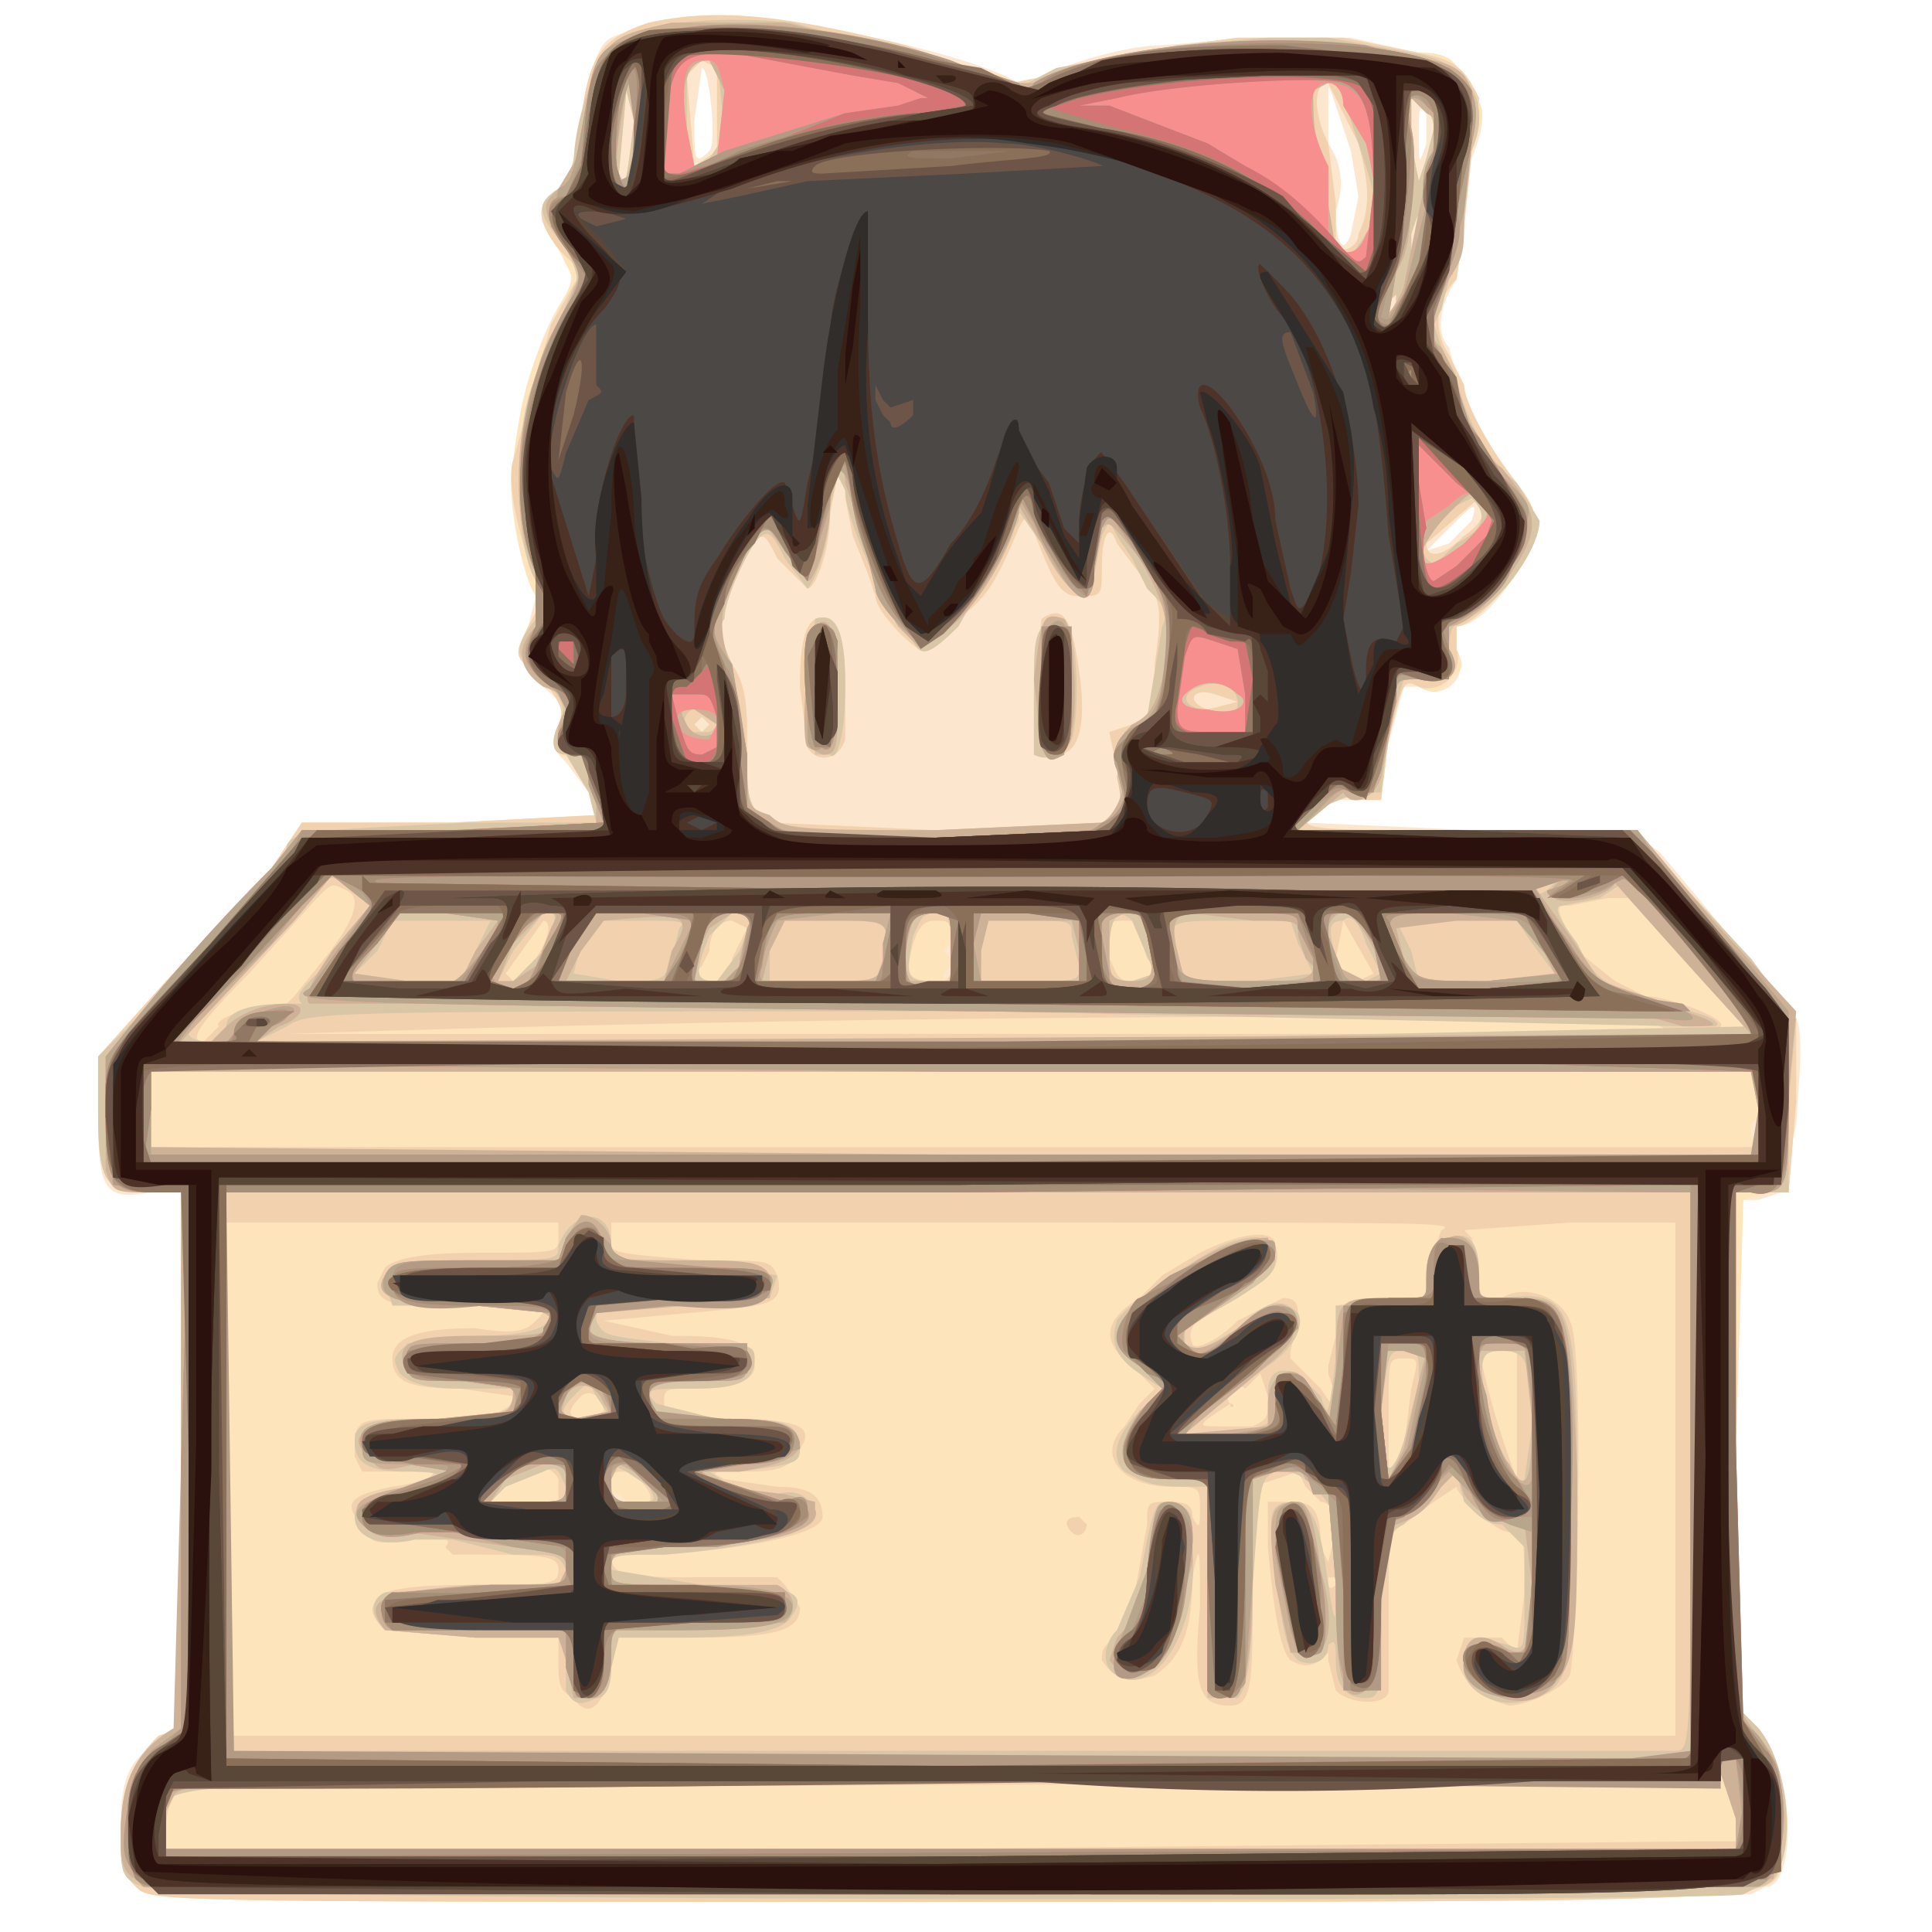 <svg xmlns="http://www.w3.org/2000/svg" viewBox="0 0 256 256">
  <defs/>
  <path fill="#fce6ce" d="M18 250c-2-2-2-3-2-8 0-6 1-9 5-11l3-2v-71h-4c-6 1-7 0-7-10v-8l5-5a485 485 0 0118-20l4-6h39l-1-4-3-4c-2-2-2-2-1-5s0-3-2-5c-3-3-4-4-2-8l1-4c-2-3-4-14-3-17 1-9 3-17 7-23 1-2 1-3-1-6-3-4-3-6 0-8 2-2 2-3 3-8 1-7 2-11 4-12 4-2 15-3 22-2 11 1 27 5 32 8h2c2-2 12-5 17-5l12-1h13l9 2c4 0 5 1 6 4 3 3 3 5 1 10l-1 9-1 7c-2 3-3 7-1 9l1 4 2 5 1 3 4 5 4 6c-1 5-7 14-11 14v3c2 4-2 7-5 5h-2l-4 15h-6l-2 2-1 1 22 1h21l4 3 15 18c4 4 4 4 3 18l-2 9-3 1h-3v68l3 2c5 6 5 21 1 21l-2 1-107 1c-105 0-105 0-107-2zM195 69c1-3 0-2-3 1l-3 3 3-1 3-3zm-15-43l-1-6-2-6c-1-3-1-3-1-1v6c2 3 2 6 1 9 0 4 1 6 2 3l1-5zm-97-8v0zm11 2c1-1 0-11-1-11l-1 7c0 5 0 6 2 4zm95-1v-4c-1-1-1-1-1 3s0 4 1 1zm22-11c0-1 0-1 0 0v0z"/>
  <path fill="#fde4bb" d="M18 250c-2-2-2-3-2-7 0-7 2-10 5-13l3-1v-71h-4c-6 0-7-1-7-11v-7l9-10 14-15 4-6h20l19-1-1-5-1-2c-3 0-4-2-3-5 1-2 0-3-2-6-4-3-4-3-2-7 1-2 2-3 1-4-2-3-4-15-3-18 1-8 2-12 5-18l3-6-2-4c-3-4-3-6 0-8 2-2 2-4 3-9 1-9 3-11 9-13 10-2 25 0 39 5l8 2 1 1c1 1 2 0 5-1 5-2 9-3 25-5h14l10 2c4 0 5 1 6 4 3 3 3 4 1 9l-1 10-1 7c-3 3-3 7-2 9l2 4c1 4 4 9 7 13 4 5 4 6 2 11-2 4-7 9-9 9v3c1 2 1 3-1 4-1 2-2 2-4 1s-2-1-4 7l-1 8h-3c-2-1-3 0-5 1-4 3-3 3 19 3l23 1 18 20 3 4v11l-1 12h-3l-3 1-1 34v33l3 3c3 4 5 12 3 18-1 5 0 5-112 5-104 0-104 0-106-2zm191-41v0zm-107-4h-2 2zm-19-6l-1-1h-1l1 1h1zm16-4h-1 1zm110-16v0zm24-31l-1 1c0 2 0 2 1 1v-2zm-107-19v-1l-1 1v1l1-1zm0-4l-1 1 1 1v-2zm20-16c3-2 3-2 2-7l-1-5 3-1c3-1 3-2 3-8 1-7 1-9-2-12l-3-4c-1-3-2-1-2 3s0 4-3 4c-2 0-3-1-5-6s-2-5-3-3c-3 7-4 9-8 12-2 3-4 4-5 4s-6-5-6-7l-1-3-2-5-1-5v-2l-1-1-1 5c0 5-2 10-3 10l-4-4c-2-4-2-4-5 1-3 6-3 9-1 13 2 3 2 6 2 11v8l3 2 22 1 22-1zm-39-10l-1-8c0-7 1-10 4-9 1 1 2 3 2 8v8c-1 3-4 3-5 1zm30 1v-9l1-9c3-2 4 0 5 7s0 11-3 11h-3zm-43-4l-1-1-1 1 1 1 1-1zm70-3l-3-1c-3-1-4 1-1 2l4-1zm30-22c3-2 3-4 2-5l-7 6c0 2 2 2 5-1zm-9-31v-1l-1 1v2l1-2zm3-10c0-2 0-2-1 1v3l1-4zm-8 1c2-4 1-8 0-12l-3-6-1-2c-2 0-2 4 0 8l1 8v5c0 2 3 1 3-1zM84 16l-1-4-1 11c1 2 1 1 2-7zm106 1c0-2-2-4-3-4v6l1 5 1-3 1-4zm-95 3v-5-6l-2-1-2 2 1 12 3-2z"/>
  <path fill="#f2d1af" d="M18 250c-2-2-2-3-2-7 0-7 2-10 5-13l3-1v-71h-4c-6 0-7-1-7-11v-7l9-10 14-15 4-6h20l19-1-1-5-2-3c-3 0-3-2-2-4s0-3-2-6c-4-3-4-3-2-7 1-2 2-3 1-6-2-5-4-13-3-16l5-18 4-7-3-3c-3-4-3-6 0-8 2-2 2-4 3-9 1-9 3-11 9-13 9-2 18-1 34 3l14 5 5-1c5-2 9-3 25-5h14l10 2c5 1 6 2 8 6l-1 7-1 10-1 7c-3 3-3 7-1 10l2 4c0 2 3 8 7 13 3 4 3 5 1 10-2 4-7 9-9 9v3c1 3-2 6-5 5-2-1-2-1-4 7l-1 8h-3c-2-1-3 0-5 1-4 3-3 3 19 3l23 1 18 20 3 4v11l-1 12h-7v68l3 3c3 4 5 12 3 18-1 5 0 5-112 5-104 0-104 0-106-2zm207-6h5v-4l-1-6-1 1-2 1a236787 236787 0 01-201 1c-1-1-3 2-3 5v3h99l104-1zm-3-48v-34h-14l-14 1 1 1 1 5c0 4 1 4 3 3 3-2 8 0 9 3 2 3 1 44 0 47-1 2-6 4-8 4-4-1-6-3-7-6l1-3h5l2 2 1-8c0-7 0-8-2-8s-7-5-7-6l-3 2-4 3c-2 1-2 2-2 11v11c0 2-5 2-7 0l-1-4v-1c-2 2-3 2-5 1-1-1-2-4-3-15v-6h3c3 0 4 1 4 6l1 2 1-4c0-3-1-4-2-4l-2-2-1-2-3 1-3 1v12c0 14 0 17-3 17-4 0-5-2-4-13 0-8 0-9-1-4 0 8-2 11-5 13-3 1-5 1-7-2 0-1 0-2 2-3l2-4 2-11c0-3 0-3 3-3s3 1 3 2c1 2 1 1 1-1 0-3 0-3-4-3-6 0-10-4-6-8l2-3 2-2-3-3c-4-3-4-6 1-9l3-3 5-3c6-3 10-3 10-1 1 3-1 5-6 7-4 2-6 4-5 6 0 1 3 0 6-3l6-3c2 0 2 1 2 3l-1 4v1l4 4c2 3 2 3 2 1l-1-3v-1l1-4v-4l6-1h6v-4l2-5c2-1 0-1-54-1H81v2c0 2-1 2 12 3 9 0 9 0 10 2 1 4-1 4-12 5l-11 1 9 2c9 0 11 1 11 4 0 2-3 3-8 3-4 0-4 0-4 2 0 1 1 2 8 2 10 0 12 1 10 4-1 2-2 3-7 3s-5 0-3 1l7 1c4 0 6 1 6 4 0 2-8 4-21 5h-7c0 3 2 3 12 3h10l1 1 2 3c0 3-3 4-14 4H81v4c-1 5-3 7-5 4-2-1-2-2-2-5v-3H63l-12-1c-2-2-2-3-1-4 0-1 3-2 12-2 11 0 12 0 12-2s-2-2-14-2l-1-1c1-1 0-2-5-1s-5 0-6-2c-3-3-1-4 4-5 7-1 7-3 1-2h-5l-1-2v-3c1-2 1-2 10-2 8 0 11-1 11-3l-7-1c-7 0-9-1-9-4s4-4 11-4c6 1 7 0 8-1 2-2 2-2-9-2-10 0-12 0-12-3l1-2c1-1 4-2 12-2 11 0 11 0 11-2v-2H30v68h192zm-80 7c-1-1-1-2 1-2l1 1c0 1-1 2-2 1zm35 6h-1c0 1 0 2 1 1v-1zM74 199v-3c-1-2-3-2-7 1l-2 2h9zm12 0c1-1-2-4-3-4-2 0-2 0-2 2s0 2 2 2h3zm115-12v-8h-5a111 111 0 005 17v-9zm-14-3c1-4 1-4-1-4s-2 0-2 7v8l2-3 1-8zm-21 5c2-1 2-1 2-4l-1-3-1 1-1 1c-1-1-3 1-2 2 1 0 0 1 0 0l-3 2c-1 1-1 1 2 1h4zm-86-2c0-2-2-3-3-2-2 2-2 3 1 3l2-1zm153-40v-5H20v10h213v-5zM29 136c-1-1 5-3 9-3l1-1 4-5c4-5 5-8 3-9s-2-1-4 1l-9 10c-7 7-8 9-6 9l2-2zm193 1l-4-2a4060 4060 0 00-180 2h184zm9-1l-4-5-4-5-1-1-2-3-3-2-1-1h-3l-5 1c-2 0-2 0 1 6l5 4 2 1 2 1c3 0 11 3 10 4l1 1 2-1zm-160-9c2-3 2-5 1-5l-5 7 1 1 3-3zm26 0l2-4-2-1c-2 0-3 2-3 4l-1 2c-1 1-1 2 2 2 1 0 2-1 2-3zm29-1c0-4 0-4-2-4-1 0-2 0-3 3-1 4-1 5 3 5 2 0 2 0 2-4zm27 2l-1-1-1-3c0-2 0-2-2-2s-3 0-2 5c1 2 1 3 3 3s3-1 3-2zm29 1l-4-7-1 5c1 2 1 3 3 3l2-1zM55 117h-1 1zm38 0zm25 0h-5 5zm15 0h-3 3zm11 0h-1 1zm2-8c3-2 3-2 2-7l-1-5 3-1c3-1 3-2 3-8 1-7 1-9-2-12l-3-4c-1-3-2-1-2 3s0 4-3 4c-2 0-3-1-5-6s-2-5-3-3c-3 7-4 9-8 12-2 3-4 4-5 4s-6-5-6-7l-1-3-2-5-1-5v-2l-1-1-1 5c0 5-2 10-3 10l-4-4c-2-4-2-4-5 1-3 6-3 9-1 13 2 3 2 6 2 11v8l3 2 22 1 22-1zm-39-10l-1-8c0-7 1-10 4-9 1 1 2 3 2 8v8c-1 3-4 3-5 1zm30 1v-9l1-9c3-2 4 0 5 7s0 11-3 11h-3zm-43-4l-1-1-1 1 1 1 1-1zm70-3l-3-1c-3-1-4 1-1 2l4-1zm30-22c3-2 3-4 2-5l-7 6c0 2 2 2 5-1zm-9-31v-1l-1 1v2l1-2zm3-10c0-2 0-2-1 1v3l1-4zm-8 1c2-4 1-8 0-12l-3-6-1-2c-2 0-2 4 0 8l1 8v5c0 2 3 1 3-1zM84 16l-1-4-1 11c1 2 1 1 2-7zm106 1c0-2-2-4-3-4v6l1 5 1-3 1-4zm-95 3v-5-6l-2-1-2 2 1 12 3-2z"/>
  <path fill="#d8c6a7" d="M19 250c-3-1-3-2-3-7 0-6 2-10 5-12l3-2v-71h-4c-6 0-7-1-7-11v-7l11-11c13-14 14-15 14-17 1-2 4-2 24-3h17l-1-4-3-5c-2 0-2-2-1-4s1-3-2-6c-4-3-4-4-1-8v-5c-3-5-3-21 0-27l5-12c1-1 0-3-1-5-4-5-4-6-1-8 2-1 2-2 2-3 0-6 3-14 5-16 3-3 14-4 24-3l22 6 5 1 2 1c1 1 2 0 6-2l16-3 12-1h8l11 2c7 1 11 6 8 13l-1 9-2 8-1 4-1 2 1 3 2 4c1 5 4 11 8 14l3 5c0 4-6 12-10 13-2 1-2 2-2 5v3h-6l-2 7-1 8h-3l-5 2-3 3h44l4 4a2212 2212 0 0012 13l6 8-1 11v12h-7v68l3 3c5 6 5 21 0 21l-2 1c-1 1-210 1-212-1zm211-10v-6h-2v2H126c-114 0-104 0-104 6v3h208zm-8-8c2 0 2-1 2-37v-37H30v37l1 37h191zm-147-8v-7H63l-12-1c-2-2-2-4 0-5l17-1c7 0 7 0 7-2-1-2-1-2-7-2l-8-2h-5c-4 1-8 0-8-3 0-2 2-3 7-4s6-2 0-2c-5 0-7-1-7-4s3-3 12-3c7 0 8-1 9-2v-2h-7c-5 0-7-1-8-2-1-2-1-2 1-4l9-1c7 0 10-1 10-3l-10-1H52l-1-3c0-2 0-2 11-3 12 0 12 0 12-2 2-5 7-5 7 0 0 2 0 2 10 2l12 2-1 3-12 1c-11 0-11 0-11 2 1 2 1 2 10 3 10 0 11 0 11 2 0 3-2 4-8 4s-7 0-5 2l8 2c8 0 11 0 11 4 0 2-1 2-8 3h-4l3 2 6 1c3-1 5 1 5 3s-8 4-20 5c-7 0-7 0-7 2l12 2c12 0 14 1 12 4-1 2-5 3-15 3h-8l-1 4c0 3-1 4-2 4-2 1-3 1-4-1zm0-27c-1-2-1-3-3-2l-5 2-2 2h5c5 0 5 0 5-2zm11 0l-3-2c-2-1-2-1-2 1 0 3 0 3 3 3s3 0 2-2zm-7-12c-1-2-1-2-3 0s-2 3 2 3h3zm81 40v-28h-3c-5 0-6-1-8-2-2-2-1-5 2-8l3-3-3-2c-3-2-4-4-3-7 1-2 10-8 14-10 5-2 7-1 7 2 0 2-2 3-5 5l-7 4v2c2 1 2 1 7-2 4-4 6-4 8-2 1 2-1 5-4 7l-7 5-4 4h4c8-1 8-1 7-5 0-3 1-4 4-3l3 3c1 3 1 3 2-5v-7h6l6-1 1-4c0-3 0-4 2-4 3-1 4 1 4 5v4l3-1c9-1 10 0 10 26 0 22-1 26-6 27-4 2-10-1-9-5 0-2 1-3 2-3l4 1c2 1 2 0 2-5v-8l-3-3c-2 0-3-1-5-3l-1-4-3 3-4 4c-2 1-2 1-3 11 0 11 0 12-2 12-3 0-4-2-4-5 0-2 0-3-1-2 0 2-2 3-4 2-1-1-2-2-3-12-1-8-1-9 3-9 2 1 3 3 4 11 1 6 1 6 1-2s0-8-3-11c-2-2-3-2-5-2-2 1-2 1-3 15 0 11-1 14-2 15h-4zm43-36c0-9-1-10-4-10s-3 1-2 8c2 6 4 10 5 9l1-7zm-17 2l2-8c0-4 0-4-2-4s-2 0-3 8c0 8 1 10 3 4zm-38 31c-2-1-2-4 0-6l3-7c2-10 2-10 4-10 3 1 3 1 3 6 1 11-5 20-10 17zm85-74v-6H116l-96-1v12h213zM30 136c0-2 3-3 8-3h2c-1-1 0-2 2-4a56 56 0 006-7l1-2-2-2c-3-2-3-2-4-1l-17 18c-2 2-1 3 2 3 2 0 2-1 2-2zm202 0l-14-16-3-3-3 2-5 1c-1 0-1 1 2 5 2 4 3 5 6 6l9 3c4 1 4 2 3 2h-4l-92-2c-89 0-90 0-93 2l-4 2h99l99-2zM63 126l2-4H52l-2 4-3 3 7 1h7zm9 0c2-5 2-5 0-5l-4 5-2 4h2l4-4zm17 1l1-4c1-1 0-1-5-1h-6l-2 3-1 4 6 1c6 0 6 0 7-3zm9-1c2-5 2-5-1-5l-3 3c-2 5-2 6 1 6l3-4zm19 1c1-5 1-5-7-5h-7l-1 4v4h14zm9-1c0-4 0-5-2-5s-2 1-3 3c-1 5-1 6 2 6h3zm17 2l-1-4c0-2 0-2-6-2h-6v8h6c7 0 7 0 7-2zm10 1l-3-7c-2-2-3 0-3 4s0 4 3 4l3-1zm21 0l-2-4-1-3h-8c-8 0-9 0-7 5 1 3 1 3 10 3l8-1zm9 0l-2-4c-1-3-2-4-3-3-2 0-2 1-1 5 1 2 2 3 4 3l2-1zm23 0l-3-4-2-3h-16l2 4 1 4h9l9-1zm0-12l-78-1a1216 1216 0 0075 2c1 1 2 0 3-1zm-59-8c1-2 2-2 1-6l1-6 3-2 2-12c1-2 0-3-2-5l-2-4-2-3-1-2-1 2-1 5c0 5-4 3-7-4-3-4-3-5-3-3l-8 14c-4 4-5 4-6 2-3-3-9-16-9-20l-1-2-1 4c0 5-2 10-3 11l-3-4c-1-2-2-4-3-3-1 0-5 8-5 11-1 1 0 4 1 6l2 12c0 10 0 10 25 10l23-1zm-39-9l-1-9 1-9c3-1 4 2 4 9 0 6-1 10-2 9h-2zm29 0v-8c0-7 0-8 2-10h2c2 2 2 13 1 16-1 2-3 3-5 2zm-43-3c2-1 1-3-2-3-1 0-2 2-1 3h3zm70-4c0-2-3-3-5-2-3 1-2 3 1 3 4 1 4 0 4-1zm29-21c4-2 4-4 2-6l-4 2c-2 3-3 5-2 6s1 1 4-2zm-8-32v-1l-1 1v2l1-2zm3-10c0-2 0-2-1 1v4l1-5zm-7 1c2-3 1-6-1-12l-2-6c-1-3-4-3-4-1 0 4 0 7 2 10v5c0 3 1 7 3 7l2-3zM84 16l-1-4-1 11c1 2 1 1 2-7zm106 1c0-2-2-4-3-4v6l1 5 1-3 1-4zm-96 4l2-3-1-11c-2 0-4 2-4 4 0 11 0 13 3 10z"/>
  <path fill="#ceb297" d="M18 249c-2-1-2-3-2-6 0-7 2-11 7-14l1-35v-36h-4c-5 0-5 0-6-3v-14c1-3 3-5 14-16l10-11 2-4h39v-4c-1-5-1-6-3-6s-3-3-1-6c0-1 0-2-3-3-3-2-4-5-1-8v-7c-3-6-3-19 0-25 0-3 2-7 4-10l2-5-1-2-3-4c-1-3-1-3 1-5l3-5C79 5 80 5 89 3h15l21 5 7 2 2 1h4c5-4 32-7 46-4 6 1 8 1 10 3 2 3 2 6 0 11v8c0 4 0 5-2 8-2 4-3 8-1 9l2 4c1 6 3 10 6 12 4 5 5 7 3 11s-7 10-10 10v5c0 2 0 2-3 2-4 0-4 0-4 3l-1 5-1 5c-1 3-4 4-5 2l-6 5h45l10 12 11 12-1 11-1 12-3 1h-3v28c0 44 0 40 3 44s3 4 3 11l-1 8-108 1c-107 1-107 1-109-1zm212-8a1195 1195 0 00-2-6v1H126c-97 0-102 0-103 2l-2 4v3h209zm-6-45v-38H30v75h194zM76 225l-1-5-1-3H63l-12-1c-3-4-1-5 12-6h11l1-2v-3h-7l-7-1-7-1-6-1c-2-3 0-4 6-5 7-1 8-4 1-3-4 1-5 1-6-1-4-3 0-5 13-5 5 0 6-1 6-4l-7-1-7-1c-2-4 0-5 9-5 8 0 10 0 10-2 0-1-2-2-10-2-10 0-14-1-12-4l12-2h11l1-3 2-3c2 0 4 2 4 4s1 2 10 2c7 0 10 0 11 2v3l-11 1-12 1c-2 3-1 4 10 4h10v2c0 3 0 3-6 3-7 0-8 1-6 4l10 2c7 0 8 0 9 2 0 2-2 3-8 4h-5l3 2 8 1 4 1v1c1 2-4 4-8 4l-11 1c-8 0-8 1-8 3s0 2 10 2h12c2 1 3 3 1 5l-12 1H81v4c0 3-1 4-2 5h-3zm-1-29c0-2-1-2-3-2l-5 2-2 3h5c5 0 5 0 5-3zm11 0l-4-2-1 2c0 3 0 3 3 3h4zm-6-10c-1-3-4-3-5-1-1 3-1 3 2 3 4 0 4-1 3-2zm117 38c-2-1-3-2-3-4 0-3 2-4 5-2s4 1 4-8l-1-8c-3 0-6-1-8-4l-1-3-2 2c-2 3-3 4-6 5-2 1-2 1-2 11 0 9-1 11-2 11-3 2-4-1-4-14l-1-12-3-2c-1-2-1-2-4-1l-3 1v9c0 17-1 20-4 20l-2-1v-28h-4c-8 0-9-3-5-9l3-3-3-3c-3-2-3-5-1-7 7-7 13-10 18-10l1 3-5 4c-5 3-8 5-7 7 1 1 3 1 7-2 5-4 7-4 7-1 1 2 0 3-2 5l-12 10 11-1v-3c0-3 2-5 4-4l3 4 2 3v-7c0-10 0-10 7-10h5l1-3c0-7 6-7 6 0v3h5c7 0 7 1 8 23 0 21 0 25-3 28-2 3-6 3-9 1zm6-36l-1-9h-6c-1 1 2 13 4 15 2 4 3 3 3-6zm-17 4l2-9 1-4h-6v8l1 9 2-4zm-39 28l1-3c2-2 3-4 4-9 1-8 2-10 4-8 1 0 2 2 2 7l-2 8c-2 7-6 9-9 5zm24-1l-2-9c-1-9-1-11 3-11 1 0 2 1 3 9 2 7 1 11-1 11h-3zm62-71v-6H20v10l107 1h106zM28 138l2-2c1-1 4-3 8-3 3 0 2 2-1 3l-3 2 198-1a1534 1534 0 01-18-20c-1 2-7 3-8 2s0-2 2-3a3516 3516 0 00-81 1h76l5 7 4 6 6 2 8 3c2 1 1 1-3 1l-7-2-89-1H41c-1-1 1-4 3-7l5-6-2-2-3-2-5 6-15 16h4zm124-14c-1-3-1-3-3-3l-2 1v4c0 3 0 4 3 4s3-1 2-6zm-89 2l3-4-6-1h-7l-3 4-3 4 7 1h7l2-4zm8 2l2-5c1-2 1-2-1-2l-4 4-2 5h2l3-2zm18-2c3-5 2-5-9-4l-3 4-2 4h13zm9 1l1-4c1-2 0-2-2-2l-3 2-2 4c-1 3-1 3 3 3 2 0 3-1 3-3zm19 1c1-6 1-6-6-6h-7l-2 4-1 4h7c8 0 8 0 9-2zm9-3c0-4 0-4-2-4-3 0-3 0-4 5v4h6zm17 1l-1-4h-11l-1 4v4h13zm31 2l-1-1-1-3c0-2 0-2-6-2l-8-1c-2 0-3 1-2 5l1 4h8c7 0 9 0 9-2zm9 0c-2-5-4-7-5-7-2 0-3 3-1 7l4 2c2 0 2 0 2-2zm23 1l-2-4-2-3h-9l-8 1 1 4 2 3h9l9-1zm-60-20c2-1 4-6 2-7-1-2 0-4 2-6 2-1 3-2 4-6 1-7 1-9-3-16-4-5-4-5-5-4l-1 6c0 5-3 4-7-4l-3-5c0 4-5 13-9 16l-4 3-3-3-3-5v-2l-4-12c0-4-2-2-2 3 0 4-2 10-3 10l-3-4-3-4-2 4c-4 7-4 10-2 16l2 11c0 7 0 7 3 8 2 2 4 2 22 2l22-1zm-8-10l-1-9c1-8 1-9 4-8 1 1 2 10 1 15 0 3-3 4-4 2zm-31 0c-1-1 0-15 1-16 2-2 3 1 3 9 0 7 0 8-2 8l-2-1zm-12-3l-3-2c-2 0-2 0-1 2s4 2 4 0zm69-4c-2-2-5-2-7 0-1 1 0 2 3 2 4 1 6-1 4-2zm29-19c4-3 5-5 3-7-1-1-1-1-4 2s-5 7-3 7l4-2zm-7-35l2-10 2-9c1-2 1-3-1-4l-2-2v9c0 7 0 11-2 14l-2 5c-1 3 2 0 3-3zm-5-7c2-3 1-8 0-12l-3-5c0-2-1-3-2-3l-2 1c0 4 0 7 2 10v5l1 6c1 1 3 1 4-2zM84 19v-7c0-6-1-1-2 6s1 9 2 1zm11 2l1-9-2-4c-3 0-4 3-3 9l1 5 3-1z"/>
  <path fill="#f88f8f" d="M19 250c-2-2-3-5-2-10 0-4 1-5 3-8l4-3v-35l1-36h-5c-5 0-6-1-6-10v-8l4-5a264 264 0 0118-20l4-5h20l20-1-2-5c0-3 0-4-2-4s-3-2-1-5c1-2 0-2-3-5-3-2-3-4-1-7v-8c-4-11-2-26 5-35 2-3 2-4 0-6l-3-4 1-5c2-1 2-2 4-13 1-5 2-6 6-7 10-3 23-2 40 3l8 2 3 1c1 2 1 2 2 0 6-4 27-7 43-5 14 2 17 5 15 13l-1 9-2 8c-3 6-3 8-1 11l2 4 1 4 2 3 3 5c4 4 4 4 3 7l-2 6c-1 3-6 6-8 7v3c2 3 0 5-4 4-3 0-3 0-3 3l-3 12h-3c-1-1-2 0-4 2l-3 3h45l4 6a244 244 0 0011 12l5 6v11c0 12 0 13-4 13h-3v28c0 44-1 40 3 44 3 4 4 9 3 15-1 3-1 4-3 5H19zm212-8l-1-9c-1-1-1-1-2 1v2H126c-97 0-102 0-104 2l-1 4v3h209zm-7-46v-38l-97-1H30v76h194zM75 221v-5H52c-2-1-2-4 1-5l12-1h10v-2c0-2 0-2-7-3l-8-2h-4c-4 1-6 1-8-1s0-3 6-5l6-2-6-1c-5 0-6 0-6-2-1-3 1-4 10-4l10-1c1-3 0-4-7-4s-7 0-7-3c0-2 0-2 8-2 9 0 11-1 11-4l-10-1c-11 0-13-1-12-4 1-2 2-2 12-2h11l1-3 3-2 3 3c0 2 5 3 15 3 6 0 8 1 5 4l-11 1c-11 0-12 0-12 3 0 1 2 2 11 2h10v2c0 3 0 3-6 3s-7 0-7 2c0 3 2 3 10 3s10 1 10 4l-7 2-6 1c0 1 6 4 10 4l4 1c1 2-4 4-8 4l-10 1c-8 0-8 1-8 3s0 2 10 2 14 1 14 3-3 3-14 3H81v3c0 4-1 6-3 6s-2-1-3-4zm12-22c1-1-3-5-4-5-3 0-3 5 0 5h4zm-12-3c0-1 0-2-3-2-2 0-3 0-5 2l-3 3h6c5 0 5 0 5-3zm6-9l-1-2c-1-3-4-2-5 0s-1 2 1 3l5-1zm79 37v-28h-4c-5 0-8-2-7-5l3-4 2-3-3-3c-3-2-3-5-1-8 4-3 12-8 15-8 4-1 4-1 4 1l-3 4-10 7 1 2c2 1 3 0 6-2 6-5 9-5 9-1l-4 4c-5 3-12 10-11 11l6-1c7-1 6-1 6-6l2-2c2 0 2 1 4 4l1 3 1-7 1-8 6-2h5v-3c0-3 1-4 2-5l3 1 2 5v2h4c8 0 8 1 8 27 0 19 0 21-2 23-3 5-13 3-12-2 0-2 4-3 6-1 2 1 3-1 3-8v-8l-3-1c-2-1-4-1-5-4l-3-3-2 2-4 4-3 1v11c0 10 0 11-2 11-3 0-4-2-4-14l-1-12h-2l-1-3h-4l-3 1v13l-1 14c-1 2-5 2-5 1zm43-38l-1-8h-2c-4-1-5 1-3 7 1 8 5 14 6 11v-10zm-17 8l3-14-3-1h-3v8l1 9 2-2zm-38 28c-1-1 0-4 1-6l3-8c1-8 1-9 3-9 3 0 4 4 2 11-1 7-2 9-4 11-2 1-4 2-5 1zm23-6l-2-10c0-6 0-6 2-7 2 0 2 1 3 5l1 10c1 5 0 5-1 5-2 1-2 0-3-3zm62-69l-1-5H126l-106-1v12h213zM31 137c0-2 8-5 8-3l-3 2-2 2c1 2 199 0 199-1l-8-10c-10-12-10-11-11-10-2 2-9 3-9 1l3-1c2-1-26-1-78-1a1109 1109 0 00-3 1h76l4 7c4 5 5 7 7 7 9 2 14 5 7 4l-92-1c-84-1-92-1-88-3l8-11-5-4h-1l-7 9-10 10-3 4h4c3 0 3-1 4-2zm29-7c1 0 6-6 6-8l-7-1h-6l-3 4c-2 2-4 4-3 5h13zm12-4l3-5h-3l-4 3-2 4c-2 1 0 3 2 3 1 0 3-1 4-5zm16 4l4-8-7-1h-6l-3 4-2 5h14zm10-2l1-5c1-2 1-2-2-2-2 0-3 0-4 4-2 5-1 6 2 6l3-3zm19 2v-5l1-4h-7l-8 1c-1 2-3 7-2 8h16zm9-4c0-5 0-5-2-5-3 0-3 0-4 4 0 5 0 6 4 6 2 0 2 0 2-5zm17 0v-5h-13l-1 4 1 5h13zm10 1c-1-6-1-6-5-6h-2v4c1 6 1 6 4 6h3v-4zm22 3l-1-3-2-4c0-2 0-2-9-2h-9l1 3c1 6 1 6 11 6h9zm8 0l-1-5c-1-3-3-4-4-4-2 0-2 0-2 3l2 5c1 2 5 2 5 1zm24-1l-6-7-9-1c-9 0-9 0-6 6 2 3 2 3 11 3l10-1zm-62-19c3-1 3-2 4-4l-1-4c-1-2 0-5 3-6 4-2 5-14 2-19l-4-6c-2-3-2-3-3-1l-1 5c0 7-3 5-7-4l-3-5v2c-2 7-9 17-13 17-1 0-6-5-6-7l-1-4-2-8c-1-5-3-5-3 1l-3 10-3-4-2-4-3 3-3 8c-2 3-2 4 1 8l2 12v7l3 2c3 2 4 2 22 2l21-1zm-7-11c-1-1 0-16 1-16 2-2 3 0 3 8l-1 9c-2 1-2 1-3-1zm-31-1v-9c0-5 0-6 2-6s2 1 2 8-1 8-2 8c-1 1-2 0-2-1zm55 3h-2 2zm-67-5c0-1 0-2-3-2-4 0-3 4 2 4l1-2zm69-4c-2-2-5-2-7 0-1 1 0 2 3 2 4 1 6-1 4-2zm30-20c4-4 4-5 2-6-1-1-2-1-4 1l-3 2-1 3c0 4 2 3 6 0zm-8-33l1-4 2-8c-1-3 0-6 1-7 1-4 1-4-1-6s-3-1-2 3 0 14-2 19l-1 6 2-3zm-5-8c2-3 1-8 0-12l-3-5c0-2-1-3-2-3-3 0-3 5 0 11v5 5c2 2 4 2 5-1zm-97-8v-8-5c-2 2-3 14-2 14l2-1zm11-2l1-9c-1-4-1-4-3-4s-3 2-2 9l1 5 3-1z"/>
  <path fill="#b7a68c" d="M19 250c-2-2-3-5-2-10 0-4 1-5 3-8l4-3v-35l1-36h-5c-5 0-6-1-6-10v-8l4-5a264 264 0 0118-20l4-5h20l20-1-2-5c0-3 0-4-2-4s-3-2-1-5c1-2 0-2-3-5-3-2-3-4-1-7v-8c-4-11-2-26 5-35 2-3 2-4 0-6l-3-4 1-5c2-1 2-2 4-13 1-5 2-6 6-7 10-3 23-2 40 3l8 2 3 1c1 2 1 2 2 0 6-4 27-7 43-5 14 2 17 5 15 13l-1 9-2 8c-3 6-3 8-1 11l2 4 1 4 2 3 3 5c4 4 4 4 3 7l-2 6c-1 3-6 6-8 7v3c2 3 0 5-4 4-3 0-3 0-3 3l-3 12h-3c-1-1-2 0-4 2l-3 3h45l4 6a244 244 0 0011 12l5 6v11c0 12 0 13-4 13h-3v28c0 44-1 40 3 44 3 4 4 9 3 15-1 3-1 4-3 5H19zm212-8l-1-9c-1-1-1-1-2 1v2H126c-97 0-102 0-104 2l-1 4v3h209zm-7-46v-38l-97-1H30v76h194zM75 221v-5H52c-2-1-2-4 1-5l12-1h10v-2c0-2 0-2-7-3l-8-2h-4c-4 1-6 1-8-1s0-3 6-5l6-2-6-1c-5 0-6 0-6-2-1-3 1-4 10-4l10-1c1-3 0-4-7-4s-7 0-7-3c0-2 0-2 8-2 9 0 11-1 11-4l-10-1c-11 0-13-1-12-4 1-2 2-2 12-2h11l1-3 3-2 3 3c0 2 5 3 15 3 6 0 8 1 5 4l-11 1c-11 0-12 0-12 3 0 1 2 2 11 2h10v2c0 3 0 3-6 3s-7 0-7 2c0 3 2 3 10 3s10 1 10 4l-7 2-6 1c0 1 6 4 10 4l4 1c1 2-4 4-8 4l-10 1c-8 0-8 1-8 3s0 2 10 2 14 1 14 3-3 3-14 3H81v3c0 4-1 6-3 6s-2-1-3-4zm12-22c1-1-3-5-4-5-3 0-3 5 0 5h4zm-12-3c0-1 0-2-3-2-2 0-3 0-5 2l-3 3h6c5 0 5 0 5-3zm6-9l-1-2c-1-3-4-2-5 0s-1 2 1 3l5-1zm79 37v-28h-4c-5 0-8-2-7-5l3-4 2-3-3-3c-3-2-3-5-1-8 4-3 12-8 15-8 4-1 4-1 4 1l-3 4-10 7 1 2c2 1 3 0 6-2 6-5 9-5 9-1l-4 4c-5 3-12 10-11 11l6-1c7-1 6-1 6-6l2-2c2 0 2 1 4 4l1 3 1-7 1-8 6-2h5v-3c0-3 1-4 2-5l3 1 2 5v2h4c8 0 8 1 8 27 0 19 0 21-2 23-3 5-13 3-12-2 0-2 4-3 6-1 2 1 3-1 3-8v-8l-3-1c-2-1-4-1-5-4l-3-3-2 2-4 4-3 1v11c0 10 0 11-2 11-3 0-4-2-4-14l-1-12h-2l-1-3h-4l-3 1v13l-1 14c-1 2-5 2-5 1zm43-38l-1-8h-2c-4-1-5 1-3 7 1 8 5 14 6 11v-10zm-17 8l3-14-3-1h-3v8l1 9 2-2zm-38 28c-1-1 0-4 1-6l3-8c1-8 1-9 3-9 3 0 4 4 2 11-1 7-2 9-4 11-2 1-4 2-5 1zm23-6l-2-10c0-6 0-6 2-7 2 0 2 1 3 5l1 10c1 5 0 5-1 5-2 1-2 0-3-3zm62-69l-1-5H126l-106-1v12h213zM31 137c0-2 8-5 8-3l-3 2-2 2c1 2 199 0 199-1l-8-10c-10-12-10-11-11-10-2 2-9 3-9 1l3-1c2-1-26-1-78-1a1109 1109 0 00-3 1h76l4 7c4 5 5 7 7 7 9 2 14 5 7 4l-92-1c-84-1-92-1-88-3l8-11-5-4h-1l-7 9-10 10-3 4h4c3 0 3-1 4-2zm29-7c1 0 6-6 6-8l-7-1h-6l-3 4c-2 2-4 4-3 5h13zm12-4l3-5h-3l-4 3-2 4c-2 1 0 3 2 3 1 0 3-1 4-5zm16 4l4-8-7-1h-6l-3 4-2 5h14zm10-2l1-5c1-2 1-2-2-2-2 0-3 0-4 4-2 5-1 6 2 6l3-3zm19 2v-5l1-4h-7l-8 1c-1 2-3 7-2 8h16zm9-4c0-5 0-5-2-5-3 0-3 0-4 4 0 5 0 6 4 6 2 0 2 0 2-5zm17 0v-5h-13l-1 4 1 5h13zm10 1c-1-6-1-6-5-6h-2v4c1 6 1 6 4 6h3v-4zm22 3l-1-3-2-4c0-2 0-2-9-2h-9l1 3c1 6 1 6 11 6h9zm8 0l-1-5c-1-3-3-4-4-4-2 0-2 0-2 3l2 5c1 2 5 2 5 1zm24-1l-6-7-9-1c-9 0-9 0-6 6 2 3 2 3 11 3l10-1zm-62-19c3-1 3-2 4-4l-1-4c-1-2 0-5 3-6 4-2 5-14 2-19l-4-6c-2-3-2-3-3-1l-1 5c0 7-3 5-7-4l-3-5v2c-2 7-9 17-13 17-1 0-6-5-6-7l-1-4-2-8c-1-5-3-5-3 1l-3 10-3-4-2-4-3 3-3 8c-2 3-2 4 1 8l2 12v7l3 2c3 2 4 2 22 2l21-1zm-7-11c-1-1 0-16 1-16 2-2 3 0 3 8l-1 9c-2 1-2 1-3-1zm-31-1v-9c0-5 0-6 2-6s2 1 2 8-1 8-2 8c-1 1-2 0-2-1zm55 3h-2 2zm-67-2v-4c-1-3-1-3-3-3h-3l1 4c1 3 1 4 3 4l2-1zm70-7l-1-6-3-1c-3-1-3-1-4 2l-1 7c0 3 1 3 5 3h4zm-90-7v0zm118-10l4-4 1-3-5-4-5-5v5l1 6c-1 2 0 7 1 7l3-2zm-7-36l1-4 2-8c-1-3 0-6 1-7 1-4 1-4-1-6s-3-1-2 3 0 14-2 19l-1 6 2-3zm-4-14c0-10-1-13-5-14s-25 0-30 2l-4 1h4l13 5 5 3 10 8c4 5 5 5 6 4l1-9zm-98-2v-8-5c-2 2-3 14-2 14l2-1zm12-3l16-5 7-1 3-1h1l-4-2-6-1-16-3c-7 0-8 1-9 10v6h2l6-3z"/>
  <path fill="#b29a84" d="M19 249c-3-2-3-4-2-10 1-4 1-5 4-7l3-3v-35l1-36h-4l-6-1-1-9c0-9-1-7 14-23l10-11 2-4h20l20-1-2-5c0-3 0-4-2-4s-2-2-1-6l-2-4c-4-2-4-3-2-7v-8c-4-10-2-25 5-36 1-2 1-3-1-6-3-4-3-7 0-7l2-5C79 6 79 6 89 4c9-2 25 0 37 4l5 2 4 1c1 2 1 2 2 0 6-4 28-7 44-5l11 3c3 2 4 7 2 12l-1 7c1 3 0 5-1 8-3 6-3 8-1 11l2 4 1 3 1 3 4 6c3 4 4 5 3 8l-2 5c-1 3-6 6-8 7v7h-4c-3-1-3-1-3 3l-3 12h-3c-1-1-2 0-5 2l-3 3h23l23 1 10 12 10 12v10c0 11 0 13-5 13h-2v60c-1 7 1 11 4 14 3 2 3 14 0 17l-108 1c-100 1-106 1-107-1zm211-4l1-6-1-6c-1-1-1-1-2 1v3l-102-1c-97 0-102 0-104 2v7h208zm-14-12l8-1v-75H30v2l1 73 185 1zM75 221v-5H52c-2-1-2-4 1-5l12-1c10 0 10 0 10-2 1-3-1-4-8-4l-7-1h-4c-5 1-8 0-8-2s1-2 3-3l8-3c1-1 0-1-4-1-6-1-7-1-7-3s1-2 9-2l11-2 1-3-7-1c-8 0-8 0-8-3 0-2 0-2 8-2 9 0 11-1 11-4l-9-1c-9 1-12 0-12-3s1-3 12-3h10l1-3c2-3 4-3 5 1 0 2 1 2 4 2l11 1 7 1c1 4-2 5-13 4l-10 1c-2 4-1 4 9 4s12 1 11 4l-7 1c-6 0-7 1-5 4l9 1c8 0 10 1 9 4 0 1-2 2-6 2l-7 1 12 4c2-1 3-1 3 1 1 2-2 3-7 4l-5 1H81v5l12 1c11 0 11 0 11 2s0 2-9 2c-14 0-14 0-14 4s-1 6-3 6-2-1-3-4zm13-22l-5-5c-2 0-2 0-2 2v3h7zm-12-3c0-2-1-2-4-2-2 0-4 0-6 2l-2 3h12zm5-8c0-5-5-7-6-3-2 4-2 3 2 3h4zm79 36v-28h-5c-7 0-8-4-3-10l3-3-4-2c-5-3-4-6 4-12 6-3 12-5 13-4 2 2 0 3-5 6l-6 4c-2 2-2 2 0 3 2 2 3 2 6-1 4-4 6-5 8-3 1 1 1 3-3 6l-12 10h9c4-1 4-1 4-5 0-2 0-3 2-3s2 1 4 4l2 3 1-9v-7h6c5-1 5-1 5-3 0-4 1-6 3-6 3 0 4 2 4 6 0 2 0 2 4 2l6 2c2 2 3 13 2 30 0 15-1 17-2 19-2 2-7 2-10 0-4-3-2-7 3-4h3l1-9v-9h-2c-3 1-4 1-5-1l-2-4c0-3-2-2-4 1l-4 4-3 1v22h-5v-24l-3-3c-4-3-4-3-7-2l-3 1v12c0 14 0 17-2 17l-3-1zm43-44c-1-2-2-2-4-2h-4l1 4c1 7 2 12 5 14l2 3v-8-11zm-16 11l2-9c0-4 0-4-3-4h-2l-1 9 1 9 3-5zm-39 31c-1-2 0-4 2-6l2-5c0-7 1-11 2-11 3-1 4 2 4 5l-1 7c-1 7-6 12-9 10zm23-7l-1-10c-1-5 0-5 1-5l3 4c2 7 2 14 1 15-2 1-3 0-4-4zm62-68v-6H20v6l-1 6h213zM31 137l2-2 3-1c3-1 3 1 0 2l-2 2a7245 7245 0 00199-1l-17-21-4 2-5 1c-2 0-2 0-1-1l3-2a4046 4046 0 00-6 2l5 7c3 5 4 5 8 7l7 1 1 1h-8l-88-1-87-1 4-6 4-6c0-1-3-4-5-4l-4 3-9 10c-9 10-9 10-4 10 3 0 3-1 4-2zm33-11l3-5H53l-4 4-3 5 8 1 7-1zm8 0l3-5h-3l-4 3-2 4c-2 2-1 3 2 3 2 0 2-1 4-5zm18 1l2-5-7-1h-6l-3 4-2 5 7 1h7zm8 2l1-5c1-3 1-3-2-3-2 0-3 0-4 4l-1 5c0 1 5 1 6-1zm18 1l2-5v-4h-7c-9 0-9 0-10 7l-1 3h8l8-1zm10-4c0-5 0-5-2-5-3 0-4 1-4 7 0 2 0 3 3 3h3zm17 0v-4l-7-1h-6l-1 4v5h15zm10 1c-1-6-1-6-5-6-2 0-2 0-2 3l1 5c0 1 0 2 3 2h3zm21 3v-3l-2-4c0-2 0-2-8-2-10 0-11 0-8 7l1 3h8l9-1zm9 0l-1-5c-1-3-2-4-4-4s-2 0-2 4l2 5h5zm22 0c2 0 2 0 1-3-4-6-4-6-14-6-9 0-9 0-6 6 1 3 2 3 8 3a98 98 0 0011 0zm-59-21c3-1 4-5 2-8l1-3 3-2c2 0 4-17 1-19l-3-5c-3-4-3-4-4-2l-1 5-1 4c-1 0-6-6-7-10l-1-4-2 5c-3 8-9 15-12 15-2 0-8-11-9-18-1-6-1-6-2-5l-1 4-3 11-3-4c-2-4-3-4-6 2-4 8-4 8-2 13 2 3 2 6 3 12v8l3 1c3 2 5 2 22 2s20 0 22-2zm-38-11l-1-8c0-6 0-7 2-7s2 1 2 8c0 8-1 10-3 7zm30-7v-8h4v8c0 8 0 8-2 8-2 1-2 0-2-8zm24 10h-4 4zm-67-2v-4c-1-3-1-3-3-3h-3l1 4c1 3 1 4 3 4l2-1zm70-7l-1-6-3-1c-3-1-3-1-4 2l-1 7c0 3 1 3 5 3h4zm-90-7v0zm118-10l4-4 1-3-5-4-5-5v5l1 6c-1 2 0 7 1 7l3-2zm-7-35l2-5 1-7c-1-3 0-5 1-8 1-4 1-4-1-6-2-3-3-1-2 4s0 15-3 20l-1 4c1 1 3-1 3-2zm-4-15c0-9-1-13-4-14-2-1-22 0-30 2l-5 1h4l13 5 5 3c4 2 8 6 13 12 3 3 4 0 4-9zm-98-9l-1-7c-1 2-2 12-1 14 1 4 2 1 2-7zm12 4l16-5 7-1 3-1h1l-4-2-6-1-16-3c-7 0-8 1-9 10v6h2l6-3z"/>
  <path fill="#d47474" d="M18 249c-1-2-2-10 0-14l4-4 3-2v-71h-4c-6 0-7-1-7-10s-1-7 13-21a194 194 0 0013-16l21-1 19-1-1-5c-1-3-1-4-3-4s-3-3-1-4c1-2 1-4-2-5-3-2-4-4-2-8v-7c-4-10-2-23 4-34l3-5-3-4c-3-4-3-6 0-7l2-4c1-11 1-13 4-15 5-5 27-5 44 1l6 2 3 1c1 2 2 2 4 0 4-4 24-6 40-5 12 1 15 3 17 6v7l-2 9-1 8-2 6v4l3 5 1 5 2 2 3 5 3 5c1 3-3 10-7 13l-4 2 1 3v4h-4c-3-1-3-1-3 2l-1 5-1 5c-1 3-2 4-4 3s-2-1-5 2l-3 3h22l24 1 11 13 9 11v10c0 11-1 14-5 13h-2v33l1 37 3 4c2 1 2 15 0 17l-108 1c-102 1-106 1-108-1zm212-4c1-1 2-10 0-12h-2v2l-103 1-103 1v9l208-1zm-11-12h6v-76l-98 1H30v34 42h92l97-1zM76 220v-4H52c-2-2-2-4 0-5a258 258 0 0015 0h9l-1-3v-3l-7-1-8-1h-5c-5 1-7 0-7-2s1-2 4-3l6-2 4-2h-7c-6-1-7-1-7-3s1-2 9-2l11-2 1-3-7-1c-7 0-9-1-8-4l9-1c7 0 9 0 9-2 2-3 1-3-9-3s-11-1-11-3 1-2 11-2 13-1 13-4c0-1 2-2 3-1l1 2c0 3 1 3 10 3 11 0 12 0 12 2s-2 2-12 2l-11 1-1 2-1 3h11l11 1c2 3-1 4-8 4h-6l1 3 1 2h8c9 0 11 1 10 4-1 1-2 2-7 2l-6 1 12 4c2-1 3 0 3 1v1c-4 3-9 4-19 4l-7 1v3c0 2 0 2 11 2h12v3l-11 1c-12 0-13 0-13 6 0 3-1 3-2 4-2 0-2 0-2-5zm13-21l-1-1-2-2c-1-3-6-3-6 0l1 3h8zm-13-3c0-2-1-2-4-2-2 0-4 0-6 2l-2 3h12zm5-8c0-3-1-5-4-5l-2 1-1 2c0 2 0 2 3 2h4zm79 36v-28h-5c-7 0-8-3-3-10l3-3-3-1-3-3c-1-2 1-7 2-7l4-2c4-3 11-6 13-5s1 3-4 6l-8 6 2 2c2 1 2 1 4-1 4-3 7-5 8-4 3 1 1 3-4 8l-9 7-2 2h3l7-1c4-1 4-1 4-5 0-3 0-3 2-3l4 4 2 3 1-8v-7l6-2c5 0 6 0 6-2 0-5 0-6 2-5 2 0 2 1 2 4l1 3h5c8 0 8 1 8 28 0 21 0 22-3 23-2 2-6 2-9 0-4-3-2-7 3-4h3c1-1 2-31 1-37 0-4 0-4-4-4-3 0-3 0-3 2 0 5 2 14 5 16 2 3 2 5 0 5-3 1-4 0-6-4l-3-3-2 3-4 4-3 1v10c0 10-1 13-4 12l-1-13-1-13-3-2c-2-2-2-2-5-1l-4 1v26c-1 3-4 4-5 2zm27-32l2-9c0-5 0-5-3-5h-3v9l1 9 3-4zm-38 29c-2-1-2-3 1-5 1-1 2-3 2-8 1-7 2-9 4-8l1 8c0 7-2 12-5 13h-3zm22-6l-2-10 1-5c3-1 3 0 5 9v9c-2 3-3 2-4-3zm62-67v-6l-29-1H20v6l-1 7h214zM31 137c0-2 2-3 5-3h3l-3 2-2 2a6904 6904 0 00199-1c0-2-17-21-18-21l-2 1-8 2 3-2c3-1-7-1-79-1-76 0-81 0-79 1l77 1h76l4 6c4 6 5 6 10 8l6 2h-6l-89-1-87-1 4-6 5-6-2-2-4-2-4 4a601 601 0 01-17 18l4 1c3 0 4-1 4-2zm33-11l3-5H53l-3 4c-5 5-5 6 4 6h7zm8 0c3-5 3-5 1-5s-3 1-5 4l-3 5 3 1c2 0 3-1 4-5zm18 1c3-6 2-6-5-6h-7l-2 4-2 5h14zm8 1c2-5 2-7-1-7-2 0-3 0-4 4-2 5-2 6 1 6s3-1 4-3zm19 0l1-5v-2h-7c-9 0-9 0-10 6l-1 4h8c8 0 9 0 9-3zm9-2c0-5 0-5-2-5-3 0-4 1-4 6 0 4 0 4 3 4h3zm17 4v-9h-14v9h14zm10-1l-1-5c0-3-1-3-3-3-3 0-4 1-3 7 1 2 1 3 4 3 2 0 3-1 3-2zm22 0l-2-5-1-3h-18l1 4 1 5 10 1c8 0 9 0 9-2zm9 1l-2-5c-2-3-2-4-4-4-3 0-3 0-2 4l1 5h7zm23 0l-3-5-2-4h-10c-8 0-9 0-8 1l2 5 1 4h10l10-1zm-60-21c2-1 2-2 2-4l-1-4c-1-1 0-2 1-3l3-2c1 0 3-6 3-12 0-4-1-5-4-11-4-5-4-5-5-4l-1 6-1 4-6-8-3-6-1 5c-2 5-5 10-9 13-3 3-3 3-6-1s-4-8-6-15l-1-7-2 5-3 12-3-4c-3-5-3-5-9 9-1 1-1 2 1 6a1337 1337 0 003 19l3 2c2 2 4 2 22 2 19 0 20 0 23-2zm-39-10c-1-2-2-12-1-15 1-2 3-2 4 1l-1 14h-2zm30-8c0-8 0-8 2-8s2 0 2 8 0 8-2 8c-2 1-2 0-2-8zm24 10h-4 4zm-67-2v-4c-1-3-1-3-3-3h-3l1 4c1 3 1 4 3 4l2-1zm70-7l-1-6-3-1c-3-1-3-1-4 2l-1 7c0 3 1 3 5 3h4zm-90-7v0zm118-10l4-4 1-3-5-4-5-5v5l1 6c-1 2 0 7 1 7l3-2zm-6-38c2-4 2-6 2-9-1-3 0-5 1-8v-5c-1-3-3-3-4-1l1 4c0 4-1 16-3 20-2 3-2 5 0 5l3-6zm-5-12c0-9-1-13-4-14-2-1-22 0-30 2l-5 1h4l13 5 5 3c4 2 8 5 13 11 2 2 2 2 3 1l1-9zm-98-8c1-8 0-9-1-7s-2 11-1 13c1 4 2 1 2-6zm13 4l15-6 7-1 3-1h1l-4-2-6-1-16-3c-7 0-8 1-9 10v6h2l7-2z"/>
  <path fill="#a58e76" d="M18 249c-1-2-2-10 0-14l4-4 3-2v-71h-4c-6 0-7-1-7-10s-1-7 13-21a194 194 0 0013-16l21-1 19-1-1-5c-1-3-1-4-3-4s-3-3-1-4c1-2 1-4-2-5-3-2-4-4-2-8v-7c-4-10-2-23 4-34l3-5-3-4c-3-4-3-6 0-7l2-4c1-11 1-13 4-15 5-5 27-5 44 1l6 2 3 1c1 2 2 2 4 0 4-4 24-6 40-5 12 1 15 3 17 6v7l-2 9-1 8-2 6v4l3 5 1 5 2 2 3 5 3 5c1 3-3 10-7 13l-4 2 1 3v4h-4c-3-1-3-1-3 2l-1 5-1 5c-1 3-2 4-4 3s-2-1-5 2l-3 3h22l24 1 11 13 9 11v10c0 11-1 14-5 13h-2v33l1 37 3 4c2 1 2 15 0 17l-108 1c-102 1-106 1-108-1zm212-4c1-1 2-10 0-12h-2v2l-103 1-103 1v9l208-1zm-11-12h6v-76l-98 1H30v34 42h92l97-1zM76 220v-4H52c-2-2-2-4 0-5a258 258 0 0015 0h9l-1-3v-3l-7-1-8-1h-5c-5 1-7 0-7-2s1-2 4-3l6-2 4-2h-7c-6-1-7-1-7-3s1-2 9-2l11-2 1-3-7-1c-7 0-9-1-8-4l9-1c7 0 9 0 9-2 2-3 1-3-9-3s-11-1-11-3 1-2 11-2 13-1 13-4c0-1 2-2 3-1l1 2c0 3 1 3 10 3 11 0 12 0 12 2s-2 2-12 2l-11 1-1 2-1 3h11l11 1c2 3-1 4-8 4h-6l1 3 1 2h8c9 0 11 1 10 4-1 1-2 2-7 2l-6 1 12 4c2-1 3 0 3 1v1c-4 3-9 4-19 4l-7 1v3c0 2 0 2 11 2h12v3l-11 1c-12 0-13 0-13 6 0 3-1 3-2 4-2 0-2 0-2-5zm13-21l-1-1-2-2c-1-3-6-3-6 0l1 3h8zm-13-3c0-2-1-2-4-2-2 0-4 0-6 2l-2 3h12zm5-8c0-3-1-5-4-5l-2 1-1 2c0 2 0 2 3 2h4zm79 36v-28h-5c-7 0-8-3-3-10l3-3-3-1-3-3c-1-2 1-7 2-7l4-2c4-3 11-6 13-5s1 3-4 6l-8 6 2 2c2 1 2 1 4-1 4-3 7-5 8-4 3 1 1 3-4 8l-9 7-2 2h3l7-1c4-1 4-1 4-5 0-3 0-3 2-3l4 4 2 3 1-8v-7l6-2c5 0 6 0 6-2 0-5 0-6 2-5 2 0 2 1 2 4l1 3h5c8 0 8 1 8 28 0 21 0 22-3 23-2 2-6 2-9 0-4-3-2-7 3-4h3c1-1 2-31 1-37 0-4 0-4-4-4-3 0-3 0-3 2 0 5 2 14 5 16 2 3 2 5 0 5-3 1-4 0-6-4l-3-3-2 3-4 4-3 1v10c0 10-1 13-4 12l-1-13-1-13-3-2c-2-2-2-2-5-1l-4 1v26c-1 3-4 4-5 2zm27-32l2-9c0-5 0-5-3-5h-3v9l1 9 3-4zm-38 29c-2-1-2-3 1-5 1-1 2-3 2-8 1-7 2-9 4-8l1 8c0 7-2 12-5 13h-3zm22-6l-2-10 1-5c3-1 3 0 5 9v9c-2 3-3 2-4-3zm62-67v-6l-29-1H20v6l-1 7h214zM31 137c0-2 2-3 5-3h3l-3 2-2 2a6904 6904 0 00199-1c0-2-17-21-18-21l-2 1-8 2 3-2c3-1-7-1-79-1-76 0-81 0-79 1l77 1h76l4 6c4 6 5 6 10 8l6 2h-6l-89-1-87-1 4-6 5-6-2-2-4-2-4 4a601 601 0 01-17 18l4 1c3 0 4-1 4-2zm33-11l3-5H53l-3 4c-5 5-5 6 4 6h7zm8 0c3-5 3-5 1-5s-3 1-5 4l-3 5 3 1c2 0 3-1 4-5zm18 1c3-6 2-6-5-6h-7l-2 4-2 5h14zm8 1c2-5 2-7-1-7-2 0-3 0-4 4-2 5-2 6 1 6s3-1 4-3zm19 0l1-5v-2h-7c-9 0-9 0-10 6l-1 4h8c8 0 9 0 9-3zm9-2c0-5 0-5-2-5-3 0-4 1-4 6 0 4 0 4 3 4h3zm17 4v-9h-14v9h14zm10-1l-1-5c0-3-1-3-3-3-3 0-4 1-3 7 1 2 1 3 4 3 2 0 3-1 3-2zm22 0l-2-5-1-3h-18l1 4 1 5 10 1c8 0 9 0 9-2zm9 1l-2-5c-2-3-2-4-4-4-3 0-3 0-2 4l1 5h7zm23 0l-3-5-2-4h-10c-8 0-9 0-8 1l2 5 1 4h10l10-1zm-60-21c2-1 2-2 2-4l-1-4c-1-1 0-2 1-3l3-2c1 0 3-6 3-12 0-4-1-5-4-11-4-5-4-5-5-4l-1 6-1 4-6-8-3-6-1 5c-2 5-5 10-9 13-3 3-3 3-6-1s-4-8-6-15l-1-7-2 5-3 12-3-4c-3-5-3-5-9 9-1 1-1 2 1 6a1337 1337 0 003 19l3 2c2 2 4 2 22 2 19 0 20 0 23-2zm-39-10c-1-2-2-12-1-15 1-2 3-2 4 1l-1 14h-2zm30-8c0-8 0-8 2-8s2 0 2 8 0 8-2 8c-2 1-2 0-2-8zm-43 7v-6c-1-4-1-4-2-3l-2 2c-2 0-2 0-2 4l2 6c2 1 4 0 4-3zm67 3h-4 4zm3-4l1-7-1-5-4-1-3-1c-1 1-3 12-2 13 1 2 8 2 9 1zM76 86c0-2-1-2-2-1 0 1 0 3 2 3v-2zm119-11l3-5c0-2-9-13-10-12v10c1 12 1 12 7 7zm-8-38c2-4 2-6 2-9-1-3 0-5 1-8v-5c-1-3-3-3-4-1l1 4c0 4-1 16-3 20-2 3-2 5 0 5l3-6zm-5-2c1-7 1-20-1-23-1-1-3-2-7-2-7-1-25 1-31 3l-5 1 10 3c13 3 20 7 27 14l6 5 1-1zM84 17c1-8 0-9-1-7s-2 11-1 13c1 4 2 1 2-6zm14 3c9-3 18-5 24-5l6-1c-1-3-21-7-31-7h-7l-1 3-1 13c0 1 4 0 10-3z"/>
  <path fill="#907865" d="M19 249c-2-1-2-2-2-6 0-7 1-10 5-12l3-2v-36l-1-35h-4c-3 0-4-1-5-2l-1-8c0-9 0-8 13-22l13-15 21-1h19v-2l-2-5-1-3c-2 1-3-2-2-4 1-3 1-4-2-5-3-2-4-5-2-7l2-3-2-6c-3-10-1-26 5-35l2-4-2-2c-3-4-4-6-1-8l2-4C79 7 80 5 89 4s19 0 29 3l12 2 4 2c1 1 2 1 6-1 7-3 14-4 30-4l18 2c6 1 9 6 6 12l-1 9-1 7-2 5v5l3 4 1 6 2 3 2 4c4 4 5 5 4 9-1 3-7 10-9 10l-2 1v2c3 4 1 6-3 5l-3-1v3l-4 14-2-2c-1-1-2 0-4 2l-4 4h45l3 3 10 12 8 10v9l-1 12-3 1-3 1v34l1 37 3 4c1 1 2 3 2 8v7l-4 1c-2 1-18 2-107 2-93 0-104 0-106-2zm212-9v-7c-2-1-3-1-3 2l-97 1a4451 4451 0 01-108 1l-2 5v4h210zm-8-7c2 0 2-4 2-38v-38H30v37 39l96 1 97-1zm-147-9v-4c0-3-1-4-2-4a747 747 0 00-23-1v-3l13-1 12-1v-6h-7l-8-1-7-1c-5 0-6 0-6-2l4-2c4 0 10-3 9-4l-7-1c-5 0-6 0-6-2s2-3 11-3l9-1c3-3 2-4-6-4l-8-1c-2-3 1-4 10-4l8-1 1-2v-2l-10-1c-10 0-11 0-11-2 0-1 1-2 11-2h11l1-3c2-3 4-3 5 0s1 3 10 3c10 0 13 1 12 3l-12 1H79l-1 3c-1 3 0 4 10 4 11-1 11-1 11 2-1 1-1 2-7 2s-6 0-6 2c1 4 0 4 16 4 3 0 3 1 3 2-1 2-1 2-7 3l-6 1 11 4c2-1 3 0 3 1 1 3-6 5-18 5l-8 1v2l1 3h11l12 1c1 3-1 3-12 3l-12 1v4c0 3-1 5-2 5l-2-1zm13-25l-7-6c-2 0-3 3-2 6 1 1 9 2 9 0zm-13-3c0-2-1-2-3-3-2 0-4 1-7 4l-2 2h12zm5-8v-3l-4-2-2 1-1 2c0 2 0 2 3 2h4zm80 36l-1-15v-13h-5c-3 0-5-1-5-2-1-2-1-4 2-7l3-3-3-3c-4-3-4-6 2-10 7-6 13-8 14-6s-2 5-3 5l-1 1-2 1-5 2c-1 2-2 2-1 4 2 2 4 2 7-1 5-3 7-4 8-2 1 1 0 2-2 4l-13 11c-1 2 6 1 10 0s4-1 3-5c0-3 0-3 2-3l4 4 2 4 1-8c0-10 0-10 6-10h6v-3l2-4c2 0 2 1 2 4l1 3h4c6 0 7 1 8 4v44c-2 5-7 6-11 3-4-4-1-7 4-4 2 2 2 2 3-1v-39l-4-2c-3 0-3 1-3 3-1 5 2 14 5 17 2 2 2 3 0 4s-5-1-7-5c-1-3-3-4-3-1 0 2-3 6-6 6l-2 11c0 11-1 13-4 11l-1-13-1-12-3-2c-2-2-3-3-6-1-3 1-3 1-3 10 0 13-1 19-2 20l-2-1zm26-32l2-9 1-5h-7v9l1 9 3-4zm-38 29c-2-1-2-3 1-5 1-1 2-3 2-8 1-7 2-10 4-8s1 12-1 17c-1 3-5 6-6 4zm23-2l-3-14 1-5c2-2 3 0 4 4l1 9v5c-1 2-2 2-3 1zm61-71v-6l-5-1a5463 5463 0 00-208 1c-1 1-2 5-1 9l1 3h213zM31 137l2-2c3-1 4 1 1 1l-1 2h100l99-1c0-2-15-20-17-21l-2 1-5 2c-3 0-3 0-1-1l3-2a2791 2791 0 00-156-1H44l-6 6a1936 1936 0 01-15 17h4c4 0 5 0 4-1zm187-3l-89-1-88-1 4-6c5-6 5-6 3-8v-2l1 1 78 1h76l4 6c4 7 4 7 10 8l6 2h-5zm-154-8l3-5H53l-8 9 8 1h8zm9 0c2-5 2-5 1-6l-3 1c-2 1-6 8-6 9l3 1c2-1 3-1 5-5zm16 4l2-5 1-4H78l-2 4-2 5 7 1 8-1zm10-3c1-5 1-6-2-6-2 0-3 1-4 3-2 6-2 7 2 7 2 0 3-1 4-4zm19 2v-8h-16l-1 4-1 5 9 1c7 0 8-1 9-2zm8-2l1-5-3-1c-3 0-4 0-4 4v5l3 1c3 0 3 0 3-4zm18 0l-1-5-7-1h-7v10h15zm9 2l-1-5c0-3-1-3-4-3h-3v4c1 5 1 6 5 6 2 0 3-1 3-2zm22 1l-1-5-2-4h-17v2l1 5c0 3 1 3 10 3l9-1zm9 0l-2-5c-1-4-2-4-4-4-3 0-3 0-2 3 1 6 1 7 5 7l3-1zm23 0l-3-5-2-4h-19l2 5 3 5h9l10-1zm-60-21c2-2 3-2 2-6-1-5 0-5 2-6s4-5 4-12c0-5 0-6-4-12-4-5-4-5-5-4l-1 6c0 3 0 3-2 3-1 0-5-7-6-11-1-2-1-2-3 2-2 7-6 12-9 15l-3 2-2-3c-2-2-6-12-7-17s-1-6-2-5l-1 4-3 11-3-4-2-4-2 4c-2 2-4 5-4 8-2 4-2 4 0 9 2 3 2 6 2 11l1 7 3 2c2 2 4 2 22 2 19 0 20 0 23-2zm-39-11l-1-11 2-4c1 0 2 2 2 10l-1 6-2-1zm30-7c0-7 0-8 2-8s2 1 2 6c0 8 0 11-2 11s-2-1-2-9zm24 10h-4 4zm-67-2v-8c-1-3-1-4-2-2l-2 2c-2 0-2 0-2 4l2 6c2 1 4 0 4-2zm61 1l-2-1-2 1h4zm9-3l1-7-1-5-4-1-3-1c-1 1-3 12-2 13 1 2 8 2 9 1zM76 86c0-2-1-2-2-1 0 1 0 3 2 3v-2zm119-11l3-6c0-1-9-12-10-11v10c1 12 1 12 7 7zm-7-25l-1-1-1 1 1 1 1-1zm-2-10l2-5 1-7c-1-2 0-4 1-7 2-5 1-9-2-9-2 0-2 1-2 11 0 9 0 11-2 15-1 2-2 4-1 5 0 1 3-1 3-3zm-4-5c2-7 1-20-1-23s-26-2-38 1l-6 2 9 2c13 2 22 7 29 14l6 5 1-1zM84 17l1-8c-2-2-5 11-4 15 2 3 3 0 3-7zm10 5c6-3 22-7 28-7l6-1c-1-3-21-7-31-7h-7l-1 3-1 12c0 2 4 1 6 0z"/>
  <path fill="#8a6f59" d="M19 249c-2-1-2-3-2-6 0-6 2-10 5-12l3-2v-72h-5c-5 0-6-1-6-10 0-7 0-6 14-22l10-11 4-4h39l-1-3-2-6-1-1c-2 1-4-2-2-4 1-3 1-4-2-6-3-1-4-4-1-7 1-2 1-3-1-6l-1-13c0-10 1-16 6-23l2-5-2-2c-3-4-4-6-1-8 2-2 2-3 3-9 1-9 2-11 8-13 10-1 28 1 38 4l7 2 3 1c0 2 3 2 4 1l6-3c4-2 7-2 21-2 23 0 29 1 30 7l-1 6-1 9-1 7-3 6c0 2 0 3 2 5l2 5 1 3 1 3 4 5c2 3 3 4 3 7 0 4-4 9-9 11l-2 3 1 4c0 2 0 2-3 1-4 0-4 0-4 2l-1 6-2 6c-1 3-1 3-3 2-2-2-2-1-5 2l-3 3h23l22 1 10 11 11 14v11l-1 10h-7v34c0 32 1 34 2 37l3 5c1 1 2 3 2 8v7l-4 1c-2 1-16 2-107 2-103 0-105 0-106-2zm212-9v-7c-2-2-3-1-4 1v2h-77a8901 8901 0 01-127 1l-2 5v4h210zm-6-45v-39l-98 1H30v37 39l97 1 97-1zM76 224v-9H52c-2-3 0-3 12-4l12-1v-6h-7l-8-1-7-1c-5 0-6 0-6-2l4-2c4 0 11-3 10-4l-7-1c-6 0-7 0-7-2l5-2 10-1c4 0 4 0 6-2v-3l-10-1c-4 0-5 0-5-2l8-1h8c1 0 3-2 3-4 0-3 0-3-10-3l-11-1c-2-2 1-3 12-3h10l1-3c2-3 4-3 5 0s4 4 15 4c6 0 7 0 6 2 0 1-2 2-11 1l-11 1-1 3v2h10l11 2c0 2-1 2-9 3-4 0-4 0-4 2 0 4 2 4 10 5 8 0 8 0 8 2l-6 2-6 1c0 1 7 4 10 4 4 0 5 1 3 3-1 1-3 2-5 1l-6 1-8 1h-6v5h12c12 1 12 1 12 3s-1 2-12 2l-12 1v4c0 3-1 5-2 5l-2-1zm11-28c-4-4-6-4-7 0 0 4 2 5 7 4h3l-3-4zm-12 3v-3c0-2 0-3-3-3l-6 3c-3 3-3 3-1 3l6 1 4-1zm7-11l-1-3-4-2-3 2-1 2 4 1h5zm79 36v-13c0-15 0-15-5-15-7 0-9-4-4-9l3-4-3-2c-6-3-2-8 9-14 4-2 5-3 7-2 1 2 0 3-6 6l-6 4v3c3 2 5 2 8-1l6-3c3 0 2 3-1 5l-13 11h11c3-1 3-1 2-4l1-3c2-1 4 1 5 4 2 5 3 4 3-3 0-10 1-12 5-11 7 0 7 0 7-4l2-4c2 0 2 1 2 4 1 4 1 4 8 3 2 0 3 1 4 3 2 3 2 4 2 24 0 19-1 21-2 23-3 3-7 4-10 1-2-2-2-3-1-4 1-2 2-2 4 0s2 2 3 0c1-1 2-6 2-20l-1-20c-1-2-2-2-4-2h-4l1 6c0 7 2 12 5 14s2 4-1 4-5-3-6-7c-1-2-3-2-3 1 0 1-4 6-7 6l-2 11c0 11 0 11-2 11s-2-1-2-13c0-11 0-12-2-12l-2-3c-1-1-4-2-7 0-1 0-2 2-2 9 0 14-1 20-2 21l-2-1zm25-30c2-2 4-12 3-14 0-2 0-2-3-2h-3l-1 8 1 9c0 2 2 2 3-1zm-38 26c0-1 0-2 2-3 1-2 2-4 2-9 1-7 2-8 4-8l1 7c-1 7-2 12-4 14-2 1-5 0-5-1zm22-10c-1-9-1-10 2-10l2 5 1 8c1 4 0 6-2 6l-3-9zm63-57v-7l-1-5H126c-84-1-106 0-107 1v12h107l107-1zm0-16c0-1-10-14-16-19l-2-2h-33a12508 12508 0 01-139 0l-6 6a13486 13486 0 00-14 16 4276 4276 0 00210-1zm-201-1l2-1c2 0 2 0 1 1h-3zm187-2l-89-1-89-1 4-6 5-6-2-2v-2l1 1 77 1h77l4 6c4 7 4 7 15 10h-3zm-154-8c2-4 2-5 1-6h-7c-6 0-7 1-8 3l-4 4-2 3 9 1h8l3-5zm8 0c3-5 3-6 0-6-2 0-3 1-5 5l-3 5 3 1c2-1 3-1 5-5zm17 2l2-6c0-1 0-2-6-2l-7 1-6 9 8 1h8l1-3zm9-2c2-5 1-6-2-6-2 0-3 1-4 5l-2 5h3c4 0 4 0 5-4zm19-1v-5l-8 1h-7l-2 4-1 5h18zm9 3c1-5 0-7-2-8-3 0-5 1-5 3l-1 5c0 3 0 3 3 3 4 0 4-1 5-3zm17 2v-5l-1-4h-14v9h15zm9-1l-1-5-1-3c-6-1-6-1-5 3 0 6 0 7 4 7 3 0 4-1 3-2zm22 1l-1-5-1-4h-9c-10 0-10 0-9 7l1 3h9l10-1zm9 0c0-3-4-9-6-9-3-1-4 0-2 4l1 5h7zm24 0l-3-5-3-4h-19l2 5 3 5h10l10-1zm0-12l3-2c2 0 1 2-3 3-2 0-2 0 0-1zm-61-8c2-2 4-6 2-8-1-2 0-5 2-6 3-1 3-2 4-11 1-5 0-5-2-8l-4-7c-2-4-4-3-4 4l-1 4c-2 0-6-7-7-10-1-5-1-4-3 2-3 8-9 14-12 14s-9-15-9-21l-1-2-3 7-1 6c-1 3-1 3-3 1l-1-4-1-3c-2 0-9 12-9 15l2 6c2 3 2 5 2 11 0 7 0 7 3 9s4 2 23 2l23-1zm-9-19c0-7 0-8 2-8s2 1 2 6c0 8 0 11-2 11s-2-1-2-9zm-30 0c0-7 1-10 2-7l1 8c0 5-1 6-2 6-1 1-1 0-1-7zm54 10h-5 5zm-67-2c1-3-1-12-2-12v2l-2 2c-2 0-2 0-2 4 1 6 1 6 4 6 1 0 2 0 2-2zm59 0h-2c-1 1-1 1 1 1 3 0 3 0 1-1zm12-8c0-6 0-6-3-6l-3-1c-2-2-3-1-3 2l-1 7c-1 4 0 5 5 5l5-1zm-89-5c-1-2-3-2-3 0l2 2 1-2zm118-11l3-6-10-11v16c1 5 2 5 7 1zM76 55zm111-6h-1l1 1v-1zm0-12c2-4 2-6 2-9l1-7c1-3 1-9-1-9h-2l-1 10c0 10 0 12-2 16-1 2-2 4-1 5s2-1 4-6zm-5-4c2-7 1-20-2-22s-27-1-39 2l-3 2 8 2c13 2 22 7 29 14l6 5 1-3zM85 17c0-11-2-12-4 0 0 5 0 8 2 8l2-8zm14 3c8-3 14-4 22-5 9 0 9-2 2-4-12-3-32-5-34-3l-2 15c1 1 2 1 12-3zm15 2h-2c-1 0-1 0 0 0h2zm20-2h-13c-2 1 0 1 5 1l8-1z"/>
  <path fill="#6d5648" d="M19 249c-2-2-2-3-2-8s1-6 4-9l4-3v-72h-5l-5-1-1-8c0-6 0-6 3-11l10-11 10-10c2-3 4-5 6-5l20-1h18l-1-3-2-5c0-2-1-2-2-2-2 0-3-2-1-3 1-2 1-5-2-7s-3-4-1-7v-5l-2-8c-2-9 0-17 5-27 3-7 3-7 2-9l-4-6 2-2c2-1 2-2 3-8C79 6 81 5 93 4c9-1 19 1 30 4l8 2 3 1c0 2 4 2 4 1l6-3c6-2 8-2 22-2 24 0 29 1 29 9l-2 6v7l-1 7-3 6 1 5 2 3 2 5 2 4 3 4 3 6c0 5-4 11-9 13-2 0-3 1-2 2v4c1 1 0 1-3 1s-3 0-3 2l-1 5-2 6c0 2-2 4-4 2h-2l-2 3c-2 1-3 2-2 3h43l3 3 16 18 3 4v11l-1 11h-7v35c0 36 0 37 5 41 1 1 2 3 2 7 0 7-1 9-3 9l-2 1-106 1H21zm212-5v-11a436 436 0 01-106 2l-103 2v9h208l1-2zm-97-10h91v-78H29v3l1 75h104zm-58-11v-7l-12-1H52l-1-2 18-2 7-1v-2c1-3-1-4-8-4-5 0-7 0-8-2H49c-2-1 0-4 3-4s10-3 10-4l-6-1c-5 1-6 1-7-1-2-2 0-3 10-3 8-1 9-1 10-3l1-3-8-1c-7 0-8 0-8-2l9-1c8 0 9-1 10-4 0-2 0-2-10-3-9 0-10 0-10-2 0-1 1-2 11-2h10l2-3 2-2 2 1v2c0 1 1 2 4 2l11 1 6 1c0 2-1 2-11 2-12 0-13 0-13 5 0 2 1 2 11 2l11 1c0 2-1 2-6 2-8 0-9 1-7 4s2 3 9 3c9 0 11 1 9 3-1 1-3 2-7 2l-5 1c0 1 8 4 11 4s3 0 2 2-3 2-5 2l-5 1H81l-1 4v3h12c11 0 12 0 12 2s-1 2-12 2H80v4c0 3-1 6-3 6l-1-2zm13-23l-1-3-2-3-4-1c-2 0-2 0-2 3l2 4h7zm-14-1l1-3c-1-3-1-3-3-3-4 0-11 6-9 6h11zm7-12c0-2-3-5-5-5-1 0-4 4-4 6h4l5-1zm79 37v-15l-1-13h-4l-6-2c-1-1-1-4 2-7l3-4-3-2c-3-2-3-4-2-7 2-2 16-10 17-9 2 1 0 4-5 6l-6 4c-2 2-2 2 0 4 3 2 3 2 7-2 4-3 7-4 8-2 1 1 0 2-1 3-4 2-14 11-14 12 0 2 12 1 14-1v-3c-2-1-1-3 1-3l4 4 2 4 1-9 1-9h11v-4l2-4h2c1 8 1 8 5 8 6 0 6 0 8 4 1 4 2 38 0 42s-4 6-6 6c-3 0-6-3-6-5s2-2 4-1c2 2 3 2 4-1 1-4 1-39-1-40l-4-1h-3l1 7c0 7 2 12 5 14 3 1 2 3-1 3s-5-3-6-7c-1-1-3-2-3 0s-4 7-6 7-2 1-3 11c0 10 0 11-2 11l-1-12v-12l-2-2-4-2c0-2-1-2-3-1-6 2-6 0-6 15l-1 15h-2zm26-30c2-6 4-14 2-16h-6l-1 10c0 7 0 8 2 8l3-2zm-39 26s0-2 2-3c1-2 2-4 2-9 1-6 2-9 4-8 3 2 0 17-3 20-2 2-4 2-5 0zm23-9c-2-10-2-10 0-11 2 0 3 4 3 12 1 5 0 6-1 6-1 1-1-1-2-7zm63-63l-1-6c-1-1-23-2-107-1H19v13h215v-6zm-36-9c34 0 35 0 35-2s-6-9-14-18l-4-4H43l-2 2-12 14c-4 4-7 7-6 8h175zm-165-4h2l-1 1c-1 0-2 0-1-1zm92-2l-83-1 4-7 5-7h76a532 532 0 0177 3l7 11-86 1zm-60-8c2-2 3-4 2-5H53l-8 10h17zm8 1l2-5h-6l-2 4c-3 5-3 6 1 6 3 0 3-1 5-5zm26 0l1-5H79l-6 9h25zm-9 2l1-2 1 2-1 1-1-1zm2-4v-1 1zm26 1v-5h-7c-8 0-10 1-10 4l-1 3v2c0 2 0 2 9 2h9zm9 1l1-4v9h17l-1-4c-1-7 0-7-12-7-11 0-11 0-12 2l-1 6c0 3 0 3 4 2h4zm26 1c-1-6-2-7-5-7h-3v4l1 5c0 1 1 2 4 2h4zm23 3h8l-2-5c-1-4-3-6-6-5-1 1-2 1-1 4l1 4-3-6c0-2-3-2-11-2h-8l1 5v5l11 1 10-1zm32 0l-3-5c-3-5-2-4-15-4h-7l2 5 2 5h10l11-1zm7 3h1-1zm-6-16l3-1v1l-3 1v-1zm-62-7c2-2 3-7 2-9-1-1 0-2 2-5 3-2 4-3 4-6l1-5v3c-1 10-2 9 4 9h6v-6c0-6 0-7-1-6l-5-1c-1-2-3-2-4-2v-1l-3-4-4-7c-2-3-2-3-3-2l-1 6-1 4c-2-1-6-7-7-10 0-3-2-5-2-3l-3 9c-3 6-7 10-10 10-2 0-9-15-9-21l-1-3c-1 0-3 4-3 7l-3 9-2-4-2-4c-1-1-8 12-8 16l-1 3-1 2c0 1 0 2-1 1-2 0-2 0-2 3 0 6 1 8 4 8 2 0 3 0 3-4l-1-7v-2c2 1 4 9 3 14 0 5 0 5 3 8l23 1 23-1zm-9-11c-1-1 0-15 1-16 2-1 3 2 3 8 0 7-1 10-4 8zm-30-1v-7l1-7 2 5v7c0 2-2 3-3 2zm55 3l-4-1-6-1h-2l3 1 3 1h6zM77 88l-1-3h-2v2c2 2 3 2 3 1zm118-13c5-4 4-7-1-13l-6-4v16c1 5 3 5 7 1zM76 55c2-8 1-10-1-3l-1 9 2-6zm112-6l-2-1 1 2 1 1v-2zm-3-7l3-6c2-4 2-6 1-8v-5c2-3 2-8 1-10-3-3-4-2-4 9 0 9 0 11-2 15l-2 5c0 2 2 2 3 0zm-3-8V14l-2-3c-3-3-35 0-40 3-3 1-3 1 6 3 7 1 19 6 24 9l6 7c4 4 5 4 6 1zM80 29h-1 1zm25-5h-2l-4 1 6-1zm-20-7V8c-1-1-3 3-4 9 0 6 0 8 2 8l2-8zm9 5c11-4 23-7 30-7l4-1c0-3-29-9-36-7-3 1-5 5-5 11 0 7 0 7 7 4zm32 0c8-1 14-1 13-2-6-1-29 0-31 2-1 1 0 1 1 1l17-1z"/>
  <path fill="#4c4845" d="M21 250c-4-2-4-3-4-9 1-6 3-9 6-10 2-1 2-2 2-37v-37h-5l-5-1v-8c0-8 0-8 4-12a277 277 0 0120-23l1-2h20c18 0 20-1 20-2-1-7-1-9-3-9-2-1-3-2-2-6 1-2 1-2-2-4s-3-4-1-7c1-2 1-3-1-7a47 47 0 017-39l-2-4c-3-3-3-5-1-7 2-1 2-3 3-9C79 5 82 4 98 4c7 0 11 1 19 3a178 178 0 0017 5h4c0-1 9-4 16-5a115 115 0 0135 2c5 0 7 7 5 12l-2 7c0 4 0 8-2 11l-2 5 2 3 2 4 1 4 2 3 3 5c4 4 5 7 2 11-1 3-6 8-8 8s-2 2-1 4c2 3 0 4-3 3s-3-1-3 2l-1 5-2 4c0 4-1 6-3 4-1-1-3-1-3 1l-2 2-2 1c-2 3-4 2 21 2l22 1 12 12 9 12v10c0 12 0 12-5 12h-2v35c0 36 0 36 5 41 1 2 2 3 1 8 0 11 11 10-109 10l-105-1zm210-5c2-2 1-11 0-12-2-2-3-2-3 0v3H23l-1 2-1 5v4l105-1 105-1zm-12-11h6v-78l-98 1H29v38l1 39h189zM77 224l-1-5v-3H64c-10 0-12-1-12-2l6-2h12c6 0 7-1 6-5v-3h-7c-5 0-8-1-8-2h-7l-6-1c0-1 2-3 5-3s9-2 9-4-2-2-6-1h-7l-1-2 15-3c4 0 7-1 7-4 0-1-1-2-8-2-6 0-7 0-7-2l8-1c8 0 9-1 10-2 2-4 1-5-10-5-8 1-10 0-10-1l-1-2h11c10 0 11 0 13-4 1-2 4-1 4 1-1 2 1 3 11 3h10v2c-1 1-3 2-11 1l-12 1-1 3v3h11l10 1c0 1-1 2-6 2l-7 1v2c0 3 2 4 10 5 9 0 11 1 9 3l-7 1-6 1 11 5c3 0 3 2 1 3l-4 1H80v7h4c19 0 22 1 19 3l-13 1H80v4c0 4-2 7-3 5zm13-24l-2-3-3-3-3-2c-2 1-3 7-1 8h9zm-14-3c0-3 0-4-3-4-3-1-3-1-6 2l-4 4 7 1h6zm6-9l-1-3c-1-4-5-4-7 0-2 3-1 3 3 3h5zm115 35c-2-2-2-3-1-4h2c2 2 4 2 5-1 1-4 2-35 1-38s-2-3-5-3h-4v4c1 9 2 13 6 17 2 2 2 2 0 3-2 0-5-2-6-5l-3-4-2 4c-2 3-3 4-5 4l-3 1v11c0 9 0 11-2 11l-1-13c0-11 0-13-2-13l-3-2c-2-2-2-2-6-1l-3 1-1 14c0 13 0 15-2 15l-1-14-1-15h-5c-6-1-7-2-3-7 3-4 3-5 0-7-4-3-3-5 1-9 5-4 14-8 15-7 0 2-2 4-6 6s-7 5-7 6 2 3 4 3l5-3c3-3 6-4 7-2l-8 8-8 7h13c2 0 3-2 1-5 0-2 0-2 2-2l3 4c4 7 5 5 5-5v-9h11v-4l2-4 2 4v4h6c5 1 6 1 6 3l1 2c2 2 1 37 0 41-2 4-2 4-5 5-2 1-3 0-5-1zm-10-30l1-5 1-3 1-4c0-4 0-4-4-4h-3l-1 9 1 10c0 2 3 1 4-3zm-39 27l1-2c2-2 3-3 4-13 1-5 2-5 3-4l1 4a1207 1207 0 00-3 14c-2 2-4 2-6 1zm24-2l-1-7-1-7c-1-1 0-4 1-4 2 0 5 18 3 18h-2zm61-64l1-7-1-6H19v14h106l108-1zm-3-15l4-2-10-12-9-10H43l-1 2-16 16c-2 3-4 5-3 6h207zm-196-4h1c1 1 0 1-1 1v-1zm181-2h1-1zm-173-1l4-7 5-6 2-1c1 0 1 1-4 6l-5 6 9 1h9l3-5c3-5 3-7 0-7h-5a1719 1719 0 01144 0 74 74 0 008 13 3760 3760 0 01-170 0zm134-2h1l4 1 4-1-2-4-2-5-3-1c-3 0-3 1-3 4 0 2 0 2-1 1l-1-3c0-2-2-2-10-2-9 0-10 0-9 3h-1l-1-2-4-1c-3 0-3 0-3 3 0 4 0 4-1-1l-1-2h-41l-1 3-1 3 1-3v-3H78l-3 4-2 6 13 1c13 0 13 0 13-2v-2 2c1 2 1 2 14 2h14v-9l1 4v5h8c8 0 9-1 9-2s0-1 0 0c1 2 4 2 19 2l12-1zm-58-4l1-1v3l-1-2zm36 1v-1 1zm-81-1c3-5 3-6 0-6-3-1-5 0-4 1l-2 4-3 5 4 1c3 0 3-1 5-5zm135 4l-3-6-3-4h-10l-9 1 2 5 2 5h10l11-1zm-61-20c2-2 4-8 2-9-1-1 1-4 3-4l2-2c1-1 1-1 1 1s2 3 7 3l4-1v-7c0-7 0-8-1-7l-5-1c-3-2-7-6-12-15-2-2-3 0-4 6 0 4 0 4-1 3-2-1-6-9-6-11 0-3-2-1-4 4l-3 7-1 2-3 3-3 3-3-2c-2-3-7-16-7-20l-1-3c-1-1-3 3-3 7l-1 5c-1 2-1 3-2 2l-3-4-1-3-2 3c-3 4-6 10-6 13l-1 3-1 3-1 1c-2 0-2 0-2 4 0 6 1 7 4 7h3v-5l-1-8 1 1 2 10v8l3 2c2 2 4 2 23 2l23-1zm-9-12c-1-6 1-18 3-14v14c-1 2-2 2-3 0zm-30 0v-7l1-7 1 6c1 8 0 10-2 8zm47-8v-1 1zm9 11c1-1 1-1-2-1l-7-1h-4l2 1 3 1c2 2 6 1 8 0zM77 87c0-3-1-4-3-3-1 1-2 2 0 4s3 1 3-1zm115-9c3-2 6-5 7-8 0-2-1-3-5-8l-7-5c-1 1 1 22 2 22l3-1zM78 53c2-1 2-1 1-2v-4-4c-2 0-7 15-6 19 1 2 1 2 2-2l3-7zm43 2v-2l-3 1-1-1-1-2v2l1 2 1 1c0 1 1 1 3-1zm53-3l-3-8c-2 0-1 2 1 7s3 6 2 1zm14-2v-2h-2v2c1 2 3 2 2 0zm-2-8c4-11 5-12 3-14l1-7c2-5 1-8-2-9s-3 1-2 6c1 6 0 15-3 20l-1 4c1 2 3 2 4 0zm-4-8c2-3 2-18 0-21l-1-3h-13l-20 1c-12 3-14 4-5 6 12 1 26 8 33 15l5 5 1-3zm-99-5l-3-1c-3 0-4 0-3 1l2 1 4-1zm24-5l21-1 18-1c1 0-8-3-13-3-9-1-28 2-37 6l-3 2 5-1 9-2zm-23-4l1-8c1-3 0-5-2-3-2 1-3 13-2 15l2 1 1-5zm12 2l26-7 7-1c0-3-29-9-37-7-2 0-3 1-4 4l-1 8c0 6 1 6 9 3z"/>
  <path fill="#594738" d="M21 250c-4-2-4-3-4-9 1-6 3-9 6-10 2-1 2-2 2-37v-37h-5l-5-1v-8c0-8 0-8 4-12a277 277 0 0120-23l1-2h20c18 0 20-1 20-2-1-7-1-9-3-9-2-1-3-2-2-6 1-2 1-2-2-4s-3-4-1-7c1-2 1-3-1-7a47 47 0 017-39l-2-4c-3-3-3-5-1-7 2-1 2-3 3-9C79 5 82 4 98 4c7 0 11 1 19 3a178 178 0 0017 5h4c0-1 9-4 16-5a115 115 0 0135 2c5 0 7 7 5 12l-2 7c0 4 0 8-2 11l-2 5 2 3 2 4 1 4 2 3 3 5c4 4 5 7 2 11-1 3-6 8-8 8s-2 2-1 4c2 3 0 4-3 3s-3-1-3 2l-1 5-2 4c0 4-1 6-3 4-1-1-3-1-3 1l-2 2-2 1c-2 3-4 2 21 2l22 1 12 12 9 12v10c0 12 0 12-5 12h-2v35c0 36 0 36 5 41 1 2 2 3 1 8 0 11 11 10-109 10l-105-1zm210-5c2-2 1-11 0-12-2-2-3-2-3 0v3H23l-1 2-1 5v4l105-1 105-1zm-12-11h6v-78l-98 1H29v38l1 39h189zM77 224l-1-5v-4l-8-1-8 1h-8v-1c0-1 8-2 19-2h6l-1-4v-4h-7c-6 0-7-1-9-2-1-2-2-2-2-1H48c0-1 2-3 5-3l7-2h1l1-2c0-2 0-2-3-2l-4 1c-1 1-5 1-6-1s-1-2 3-2l4-1h6c5 0 6-1 7-2 3-4 3-5-6-5-7 0-8 0-8-2l8-1c9 0 11-1 11-4s-2-5-2-4l-10 1-9-1v-2h11c8 0 11-1 11-2l1-1v-1c0-2 1-2 3 0v1 2l11 1c10 0 12 0 11 2l-10 1-10-1c-3-1-6 4-4 7l11 1 10 1c0 1-1 2-6 2l-8 1v1l1 2c0 3 2 4 11 4l8 1c1 2-2 3-7 3-7-1-9 0-6 2l2 1 6 2 2 1c2 0 2 0 2 2h-4l-4 1c-2 1-3 2-8 1l-7 1a1203 1203 0 010 6h10c11 0 15 1 13 2l-12 1c-12 0-11 0-11 6 0 3-2 6-3 4zm14-24l-2-2c-1-1-2-1-1-2h-1l-1-2c0-2-6-3-6-1v3c-1 4 2 6 8 5l3-1zm-15-4v-4h-3c-3 0-4 1-7 3-4 4-4 5 4 5h6zm7-8l-1-2-1-2c0-1-1-2-3-2s-3 1-4 3v3h9zm114 34c-2-2-2-2-1-3s1-1 3 1 4 1 4-1l1-1v-19c0-22 0-23-6-22-4 0-5 0-4 2l1 5 1 3v3l1 3 1 1s0 2 2 3c1 1 2 2 1 3s-5-1-6-4c-1-5-3-5-5-2-1 4-3 6-5 6-2 1-2 1-3 12 0 9 0 11-2 11l-1-9c0-19 0-18-2-17-1 0-2 0-3-2 0-2-1-3-2-3l-4 2c-4 1-4 1-4 6 0 19 0 24-2 24l-1-15v-14l-6-1c-7 0-7-1-3-6l3-4c0-1-3-4-5-4-1 0-1-5 2-6l3-3 10-5 1-1h1c1 1-1 4-6 6l-6 4c-1 2-1 2 1 4s4 2 7 0c3-4 6-5 7-4 2 0 2 0 0 2l-2 1-3 3-4 3c-1 0-7 6-6 7h11l3-1c1 0 2 0 2-2l-1-3c-2-1-1-2 1-2l3 4 3 4c1 0 2-1 2-9v-9h11v-4l2-4 2 4v4h5c6 0 7 1 7 4l1 2a229 229 0 01-1 41c0 2-1 3-5 4-1 1-3 0-4-2zm-10-29l2-6v-1l1-5v-4h-8v10c0 9 0 10 2 10l3-4zm-39 27l1-2c2-1 4-6 4-8v-1-4c1-5 2-6 3-3l1 6-1 5c0 4-5 10-8 7zm24-1a229 229 0 01-3-16l1-2c1-2 2-1 2 2l1 2 1 5a371 371 0 000 8l-2 1zm61-65l1-7-1-6H19v14h106l108-1zm-3-15l4-2-10-12-9-10H43l-1 2-16 16c-2 3-4 5-3 6h207zm-196-4h1c1 1 0 1-1 1v-1zm181-2h1-1zm-173-1l4-7 5-6 2-1c1 0 1 1-4 6l-5 6 9 1h9l3-5c3-5 3-7 0-7h-5a1719 1719 0 01144 0 74 74 0 008 13 3760 3760 0 01-170 0zm134-2h1l4 1 4-1-2-4-2-5-3-1c-3 0-3 1-3 4 0 2 0 2-1 1l-1-3c0-2-2-2-10-2-9 0-10 0-9 3h-1l-1-2-4-1c-3 0-3 0-3 3 0 4 0 4-1-1l-1-2h-41l-1 3-1 3 1-3v-3H78l-3 4-2 6 13 1c13 0 13 0 13-2v-2 2c1 2 1 2 14 2h14v-9l1 4v5h8c8 0 9-1 9-2s0-1 0 0c1 2 4 2 19 2l12-1zm-58-4l1-1v3l-1-2zm36 1v-1 1zm-81-1c3-5 3-6 0-6-3-1-5 0-4 1l-2 4-3 5 4 1c3 0 3-1 5-5zm135 4l-3-6-3-4h-10l-9 1 2 5 2 5h10l11-1zm-61-20c2-2 4-8 2-9-1-1 1-4 3-4l2-2c1-1 1-1 1 1s2 3 7 3l4-1v-7c0-7 0-8-1-7l-5-1c-3-2-7-6-12-15-2-2-3 0-4 6 0 4 0 4-1 3-2-1-6-9-6-11 0-3-2-1-4 4l-3 7-1 2-3 3-3 3-3-2c-2-3-7-16-7-20l-1-3c-1-1-3 3-3 7l-1 5c-1 2-1 3-2 2l-3-4-1-3-2 3c-3 4-6 10-6 13l-1 3-1 3-1 1c-2 0-2 0-2 4 0 6 1 7 4 7h3v-5l-1-8 1 1 2 10v8l3 2c2 2 4 2 23 2l23-1zm-9-12c-1-6 1-18 3-14v14c-1 2-2 2-3 0zm-30 0v-7l1-7 1 6c1 8 0 10-2 8zm47-8v-1 1zm-60 19l-2-1-2 1 2 1 2-1zm65-1c1-2 1-2-3-3s-5-1-5 2 6 5 8 1zm8-3c-1-1-1 0-1 1s0 2 1 1v-2zm-4-4c1-1 1-1-2-1l-7-1h-4l2 1 3 1c2 2 6 1 8 0zM83 91c0-5 0-6-2-4v8c1 0 2-1 2-4zm98-2c0-4 1-5 4-4l1-2-2-12c-1-13-2-20-4-25-6-13-15-20-36-26-13-3-30-2-47 5l-15 3h-6l4 4 3 4-4 6c-4 6-7 15-6 21l5 16 1-5c-1-6 3-19 5-19v6c0 7 2 17 4 21 2 3 4 4 4 2 0-4 0-6 3-10 3-5 8-11 9-10l1 3c1 3 1 3 2-3a105 105 0 003-20c0-5 4-16 5-16v13c0 13 1 21 4 31 2 7 3 7 7 0 3-3 5-8 6-11 2-5 3-7 3-4l1 3 3 4 2 6 2 2v-3c0-4 2-9 3-9l3 4 11 16 3 2v-7c0-7-2-17-4-21-1-4 1-4 4 0s6 10 6 15l2 9c1 3 1 3 2 2 5-7 3-31-3-38-2-2-4-7-3-7l3 3c6 6 10 19 10 29l-1 9-1 6 1 5c1 5 2 6 2 2zM77 87c0-3-1-4-3-3-1 1-2 2 0 4s3 1 3-1zm115-9c3-2 6-5 7-8 0-2-1-3-5-8l-7-5c-1 1 1 22 2 22l3-1zm-4-28v-2h-2v2c1 2 3 2 2 0zm-1-12c2-3 3-6 3-10l1-9c0-4-1-7-3-8-3 0-3 2-2 8 1 5 0 14-3 19l-1 4c1 3 3 1 5-4zm-5-4c2-3 2-18 0-21l-1-3h-13l-20 1c-12 3-14 4-5 6 12 1 26 8 33 15l5 5 1-3zM85 17c1-8 0-10-2-8-2 1-3 13-2 15 2 2 3 1 4-7zm11 5l26-7 7-1c0-3-29-9-37-7-2 0-3 1-4 4l-1 8c0 6 1 6 9 3z"/>
  <path fill="#4e3329" d="M71 250H20l-2-2-1-7c1-5 3-8 6-10 2-1 2-5 2-38v-36h-3c-7 1-7 0-7-9s-1-8 12-21l10-11 4-5h20l20-1-1-6c-1-4-2-5-3-5-2 0-2-2-1-5 0-2 0-3-3-4-3-2-4-5-1-6v-7c-1-2-3-13-2-18 1-6 5-17 7-20 2-2 2-4 0-5l-3-6 2-2 2-3c-1-2 2-14 3-16l12-3c5-1 16 1 25 3a897 897 0 0020 5l8-4c10-2 31-2 43 0 5 2 7 8 4 13v7l-1 7-3 6c-1 4-1 4 1 6l2 4 1 4 2 3 3 6 4 5c0 4-4 10-8 12-4 1-4 2-3 5 2 3 0 4-3 3s-3-1-4 3l-2 8c-1 5-1 5-3 4s-2-1-5 2l-3 4 23 1h22l4 4 10 12 6 8v11l-1 11h-4c-2-1-2 0-2 35a305 305 0 002 38l2 3c2 2 3 3 3 8 0 10 2 10-61 9H71zm160-4v-14c-2-2-3-1-3 1v3l-90-1H48h88l88-1 1-77-195-1h-2v38a438 438 0 000 42l-3-1c-2-3-6 6-4 11l105 1 105-1zM43 235h1-1zm33-16v-4H52v-2l12-1 13-1-1-3v-4h-7c-6 0-7-1-9-2-1-2-1-2-2-1-2 1-9 1-9-1l1-1h3l7-3h1l1-2c0-2 0-2-3-2l-5 1h-4c-2-2-1-3 2-3l4-1h6c5 0 6-1 7-2 3-4 3-5-6-5l-8-1c-2-2 1-2 9-2s10-1 10-4-2-5-2-4c-1 2-17 2-18 0l-2-1 11-1h12l1-3c1-2 3-3 3-1 0 4 1 4 11 4s11 0 10 1c0 2-1 2-8 2l-10-1-4 1c-2 2-2 5-1 6l11 1c8 0 9 0 10 2l-7 1-7 1v1l1 2c0 3 2 4 9 4l9 1c2 1 0 2-5 2-6 0-8 0-8 2l11 5 2 1c0 2-1 2-3 1l-5 1c-2 1-3 2-8 1l-7 1v3c-1 3 0 3 13 4l10 1-11 1c-13 0-13 0-12 5 0 2-1 5-3 5l-1-5zm14-19l-1-3-3-3c-2-2-6-3-6-1v7c3 2 10 2 10 0zm-14-4v-4h-3c-3 0-4 1-7 3-4 4-4 5 4 5h6zm6-8v-3c-1-3-2-3-5-3l-4 3c-1 3 1 4 6 4l3-1zm79 35v-28h-5c-6 0-7-2-5-6l3-3c2-1 2-3-2-5-3-3-3-3-2-5l2-3 3-1c2-3 11-7 12-6s-2 3-6 5l-6 4c-1 2-1 2 1 4s4 2 7 0c3-3 6-5 7-4s1 2-1 3l-9 6c-5 5-6 6-4 7h10l3-1c2 0 2-2 1-5-1-2-1-2 1-2l4 7 2 1c1 0 2-1 2-9v-8h6l5-1v-3l2-5c2 0 2 1 2 4v4h5c4 0 6 1 6 2 1 1 2 6 2 23 0 21 0 22-2 24s-6 3-8 0c-3-3-1-5 2-2 2 2 2 2 4 0l1-22c0-23 1-22-9-21l1 10v3c0 3 2 6 5 8v2c-1 1-5-1-6-4-1-4-4-5-4-2-1 3-4 6-7 6l-2 12c0 9 0 11-2 11l-1-22c0-4-1-5-2-5s-2 0-3-2l-2-2-4 2c-4 1-4 1-4 6l-1 23h-2zm26-30c2-3 3-7 3-10v-6h-8v10c0 9 0 10 2 10l3-4zm-38 27l1-3c2-2 4-9 4-13l1-3c2 0 2 2 1 5v6c0 3-2 7-5 9l-2-1zm23-6l-1-8-1-3v-2c1-2 2-1 2 2l1 3 1 4 1 5-2 4-1-5zm61-66v-7H19a103 103 0 000 11v3l107-1h107zm1-11l-9-12-9-10h-83a7065 7065 0 00-92 1l-9 12-10 10 106 1c105 0 105 0 106-2zm-191-5c0-2 9-14 10-14v2l-5 5-3 6-1 1h-1zm12 0l8-2c1-2 1-2 2 0 0 2 0 2-8 2h-2zm15-1l2-2 1 1c1 2 1 2 10 1l10 1H80c-9 0-12 0-10-1zm26 0c2 0 3-1 3-2 0-2 0-2 0 0 1 2 1 2 11 2l11 1h-13c-10 0-14 0-12-1zm30 0h2l3 1h-3c-4 0-4 0-2-1zm10 1h2-2zm7 0l3-2c1 2 1 2-1 2h-2zm11 0v-1l2 1h-2zm6 0l8-1a178 178 0 0011 0c3 1 6 0 6-2-1-2-1-2 1 0l2 2h22c1 1-6 1-25 1h-25zm45-8l-3-4h-10c-11 0-10 0-9 5l-1-1c-2-4-2-5-5-4-2 0-3 1-3 2 0 2 0 2-1 0 0-2 0-2-9-2l-11 1h-1l-5-1-2 2-1 3v-3l-1-2a16102 16102 0 01-64 0l-4 4-1 1c2-4 1-5-1-6l64-1h66l2 4a393 393 0 000 2zm-51 3v-1 1zm-87-4l1-3 1-2v3l-1 2c-1 2-2 2-1 0zm-3-4h1-1zm83-9c2-1 2-2 2-3l1-3v-2c-1-2-1-4 1-4l2-2 2-2v2c0 2-1 3-2 3-3 0-2 1 2 2h9c5-1 4-2-2-2h-6 5l6-2v-2l-1-2 1-1 1 1v-4l-1-3c0-1-1-2-3-2-6-1-9-4-14-14-3-4-3-4-4-3l-2 6-1 4-6-12c0-2-2-1-3 2-2 8-6 14-10 16-2 1-2 1-4-1-3-5-7-16-7-21l-1-1c-1 0-3 3-3 6s-1 7-3 7c-1 1-1 0-2-2l-1-3c-2 0-9 11-9 15l-1 3-1 3-2 1c-2 0-2 0-1 5 0 6 0 6 4 6l3 1v-6-6l2 13c-1 4 0 4 2 6 3 2 4 2 24 2l23-1zm-8-12c-2-2-1-14 1-14l1 6c0 8 0 10-2 8zm-31-6v-7c1-3 2 0 2 6l-1 7-1-6zm-13 17l-2-1-2 1 2 1 2-1zm65-1c1-2 1-2-3-3s-5-1-5 2 6 5 8 1zm8-3c-1-1-1 0-1 1s0 2 1 1v-2zm-75-1h-2l1 1 1-1zM83 91c0-5 0-6-2-4v8c1 0 2-1 2-4zm98-2c0-4 1-5 4-4l1-2-2-12c-1-13-2-20-4-25-6-13-15-20-36-26-13-3-29-2-47 5-10 3-14 4-18 3-4-2-4 0 0 4s4 5 1 9c-5 5-8 15-7 22l5 16 1-5c-1-6 3-19 5-19v6c0 7 2 17 4 21 2 3 4 4 4 2 0-4 0-6 3-10 3-5 8-11 9-10l1 3c1 3 1 3 2-3a105 105 0 003-20c0-5 4-16 5-16v13c0 13 1 21 4 31 2 7 3 7 7 0 3-3 5-8 6-11 2-5 3-7 3-4l1 3 3 4 2 6 2 2v-3c0-4 2-9 3-9l3 4 10 15 4 4v-8c0-7-2-17-4-21-1-4 1-4 4 0s6 10 6 15l2 9c1 3 1 3 2 2 5-7 3-31-3-38-2-2-4-7-3-7l3 3c6 6 10 19 10 29l-1 9-1 6 1 5c1 5 2 6 2 2zM77 86c0-2-3-3-4-1 0 1 1 4 3 4l1-3zm116-8c3-2 5-5 6-8 0-2 0-3-5-8l-7-5v10c1 13 1 13 6 11zm-6-30c-2-1-3 0-1 2 2 3 2 3 2 1l-1-3zm1-11c2-4 2-6 2-9-1-2 0-5 1-8 1-4 0-7-3-8h-2v7c1 5 0 14-3 19l-1 5c2 2 3 1 6-6zm-5-5c1-4 1-14-1-19l-1-3h-14c-13 0-23 1-28 4-3 1-2 2 5 3 13 2 26 8 32 16l5 4 2-5zM85 19l1-9c1-3-3-3-4 0-2 4-2 12-1 14 2 4 3 2 4-5zm10 4c9-4 17-6 23-7 9 0 11-1 11-2 0-2 0-2-9-4-8-3-23-4-28-3-4 0-5 3-5 11 0 6 0 6 2 6l6-1z"/>
  <path fill="#312d2a" d="M19 248l-1-7c0-5 1-8 4-9l3-2v-33-40l-5-1h-4l-1-8v-7l3-4a537 537 0 0121-23l2-3h40l-1-3-1-6c0-3 0-3-2-3s-2-1-2-2c2-4 2-5-2-7-3-3-3-4-1-6v-9c-4-9-1-25 4-34l3-5-2-2-3-6 9 8-3 4c-6 7-9 18-6 30 1 6 4 11 5 9v-6c-1-5 3-17 5-17l1 10c0 9 2 18 5 21 2 1 2 3 0 3s-2 0-2 5l1 6 4 1h3V90l1 4v8c0 5 1 7 6 9 4 2 40 2 44 0l2-3 1-3v-7h1c-1 1 0 2 1 3h1l4 1c5 1 9 0 10-3l2-3c1 0 0-9-2-11 0-2-1-2-2-2s-2-1-2-3v-5c1-1-1-14-3-19l-1-4c1-1 7 6 8 10l2 10 2 8c1 2 1 2 2 0l3-7c2-11 0-21-6-31-3-5-4-6-2-6l10 16c1 5 2 8 1 16l-1 11v3l1 6 1 4 2-4c0-3 0-4 3-3 2 1 2 0 1-1l-2-16a53 53 0 00-2-14c-2-12-9-22-19-27-7-4-18-7-27-8-11-2-26 0-42 6-8 4-11 4-16 2-2-1-3-1-1-2l1-2c-1-2 2-14 3-16 3-3 19-4 29-1a9088 9088 0 00-3 1C95 5 90 5 88 9v15c1 1 8-1 10-3l23-5c7 0 9-1 8-3 0-2 3-3 5-1 2 1 2 1 5-1 7-3 11-3 29-3l22 1c5 3 6 7 2 14v11l-3 7v5l3 4 1 5 2 4 2 4c4 3 5 5 4 9s-7 10-10 10v8l-3-1c-4-1-4-1-4 2l-1 5-1 3-1 4c-1 2-1 2-2 0h-3l-3 4-2 3 22 1h23l2 3 11 12 8 9-1 11v10h-3l-4 1v35c0 28 1 35 2 38l2 3 2 3c1 5-1 14-3 12l-1 1-106 1c-94 0-105 0-106-2zm210-2c2 0 3 0 3-6l-1-7c-1-2-3-2-4 0 0 2 0 2-7 2h-2c6 0 7-1 7-2l1-40-1-37H29a1158 1158 0 00-1 80l-2-1c0-2-2-1-4 1l-2 6v5h103l106-1zm-34-11h1-1zm11 0h2-2zM76 219v-4h-8a1159 1159 0 00-16-2l12-1 12-1v-4c0-4 1-4-9-3-4 0-5-1-6-2-1-2-2-2-3-1h-9l3-2c5 0 10-3 10-5s0-2-6-2h-7v-1l9-1c8-1 9-1 11-3 4-4 3-5-6-5l-8-1 8-1c9-1 11-1 11-6 0-2-1-4-2-2-1 1-17 1-19-1v-2h21l2-3c1-2 4-3 3 0-1 2 2 3 10 3 10 0 12 0 11 2s-14 2-18 0c-4-1-7 3-5 7 0 1 2 2 11 2l10 1-6 1c-9 0-9 0-6 5l1 3h8c8 1 11 2 3 3-5 0-8 1-8 2 0 0 8 5 11 5l2 2h-3l-6 1c-1 1-3 2-8 1-6 0-6 0-7 2-1 5 0 5 12 6l12 1-12 1-11 1-1 4c-1 6-2 6-3 0zm14-19l-1-3-3-3c-2-2-6-3-6-1-1 3-1 5 1 7 1 2 9 2 9 0zm-14-4v-4h-3c-3 0-5 1-7 3-4 4-4 5 4 5h6zm6-8v-3c-1-3-2-3-5-3l-4 3 1 3h8zm79 35v-28l-5-1c-5 0-5 0-5-2l2-5 3-3-5-4v-5l1-2 3-2c3-3 12-7 12-5 0 1-2 4-4 4-3 1-9 5-9 7 0 1 3 3 6 3l4-2c3-3 7-4 6-2l-1 2-4 2-3 3c-2 0-8 7-8 8h13c4-1 4-1 3-5 0-4 1-4 4 1l3 4c2 0 2-1 2-7 0-11 0-11 6-11h5v-3c0-4 2-6 3-4l1 4v3h5c4 0 6 1 6 2 1 1 2 6 2 23 0 21 0 22-2 24l-4 2c-3 0-5-2-5-4s1-2 2 0c2 2 3 2 5-1l1-21-1-21h-8v6c1 7 2 12 5 14l2 3h-2c-2 0-4-1-5-5-1-3-3-3-5 0s-3 4-6 5c-2 1-2 2-2 11l-1 11c-2 2-2 3-2-12 0-14 0-14-2-14-1 0-2 0-3-2s-3-2-8 0c-2 1-2 2-2 15 0 12-1 16-3 14zm27-30l2-10c1-7 0-7-5-6h-3v10c0 10 0 10 2 10l4-4zm-40 26l2-1c1 0 3-5 4-12l1-5c1 0 2 1 1 7l-1 8-2 2c-1 2-5 3-5 1zm24-6c-2-11-2-12-1-12s2 2 2 7c2 9 2 9 1 10-1 0-2-2-2-5zm62-65l-1-7v-2c2-2 0-5-9-15l-8-9-87-1H43l-3 4a379 379 0 01-18 21v1l-3 1-1 6v7h216zm-202-8l1-1 1 1h-2zm152-9l12 1h-6l-6-1zm19 1h1-1zm5 0l1-2 1 1c0 2-1 2-2 1zm-145-1h0c-1 0-1 0 0 0zm113 0l1-1c1 1 1 2-1 2v-1zM50 121l2-2v1l-2 1zm152 0l-10-1-11-1 11-1c10 0 11 0 12 2v2l-2-1zm-126-1v-1c2-1 3 0 2 1h-2zm76 0l-3-1 14-1 17 1h-12a60 60 0 00-16 1zm-51-1l1-1 2 1h-3zm35 0h-8l8-1 9 1-1 1-8-1zm-26-1l2 1h-1c-2 0-2 0-1-1zm7 0h7c2 1 0 1-4 1-3 0-5 0-3-1zm-22-8v-1l-3-1c-1 0-3 1-2 2h5zm65-2c2-2 2-3-2-3l-3-1c-3-2-4 3-2 5 3 3 5 2 7-1zm9-2l-2-2v2c0 2 2 2 2 0zm-75-2h-3l1 1 2-1zm-12-4v0zm1-7c0-8 0-8-2-6l-1 5c-1 2-1 3 1 3 1 1 2 1 1 2v1l1-5zm-5-5c0-2-2-5-4-5-2 1-1 5 0 6 2 1 4 1 4-1zm117-12l4-5c1-3 1-3-5-9l-7-6 1 22c1 2 4 1 7-2zm-7-28l-2-1c-2 0-1 2 0 4h2v-3zm-3-5l2-2 2-5 1-8c-1-3 0-5 1-7 2-5 0-10-5-10l-1 11c0 10 0 12-2 16l-1 5c1 2 1 2 3 0zm-3-7c3-5 3-22 0-25-2-2-10-2-24-1-10 0-14 1-20 3-3 2-1 3 5 4a65 65 0 0128 11l5 5 4 5 2-2zM85 24l1-10-1-7c-2 0-4 4-4 10-1 6 0 9 2 9l2-2zm54 67l1-7 1 7-1 7c-1 1-1-1-1-7zm14 7l1-1v1l-1 1v-1zm-45-3v-7l1-5 1 4-1 11-1-3zM92 85c0-3 3-11 7-16 3-5 6-6 6-3v5l1 2-2-3-2-2c-2 0-7 9-8 15-1 3-2 4-2 2zm28-3c-3-5-6-13-7-20l-1-3c-1 0-3 3-3 6s0 5-2 5v-3l2-17c1-9 4-22 6-22v16a71 71 0 004 30l1 3 2 2 3-5a41 41 0 015-6l1-3 2-7c1-3 2-3 2-1l2 4 2 4 2 6 2 3v-5l1-7c1-2 4-2 4 0v2l3 5 6 8c4 4 4 5 2 4-2 0-8-8-11-13l-2-2-2 8-1 3-6-11c0-3-2-3-3 0-1 6-4 10-4 10l-1 2c0 1-5 6-7 6l-2-2zm4-72h2c1 0 1 1-1 1l-1-1z"/>
  <path fill="#382218" d="M19 248l-1-7c0-5 1-8 4-9l3-2v-33-40l-5-1h-4l-1-7c0-9 0-9 13-23l11-12 2-3h40l-1-3-1-6c0-3 0-3-2-3s-2-1-2-2c2-4 2-5-2-7-3-3-3-4-1-6v-9c-4-9-1-25 4-34l3-5-2-2-3-6 7 7c1 1 0 3-2 6l-5 9c-2 9-1 21 3 29l1 2 2-3 1-10c0-11 2-12 3-1 0 8 3 16 6 19 2 2 2 4 0 4s-2 0-2 5l1 6 4 1h3V90l1 4v8c0 5 1 7 6 9 4 2 40 2 44 0 2-2 3-3 2-5 0-1 2 0 3 3l2 2h7c7-1 8-1 8-5 0-2-1-2-2-2h-13c-3 0-6-4-4-6h1c-1 2 3 4 9 4 7 0 9-1 8-2l-1-2c1-1 3 2 3 4s2 1 3-1l2-2 2-1 2 1 2-7c2-6 2-6 4-6s2 0 2-2l-2-12c-2-20-3-25-9-34-3-6-5-7-13-11-7-4-11-5-23-8-12-2-26-1-44 6l-12 3c-9-1-9-2-7-3l1-2c-1-2 2-14 3-16 3-3 19-4 29-1a9088 9088 0 00-3 1C95 5 90 5 88 9v15c1 1 8-1 10-3l23-5c7 0 9-1 8-3 0-2 3-3 5-1 2 1 2 1 5-1 7-3 11-3 29-3l22 1c5 3 6 7 2 14v11l-3 7v5l3 4 1 5 2 4 2 4c4 3 5 5 4 9s-7 10-10 10v8l-3-1c-4-1-4-1-4 2l-1 4-1 3-1 5c-1 2-1 2-2 0h-3l-3 4-2 3 22 1h23l2 3 11 12 8 9-1 11v10h-3l-4 1v35c0 36 1 37 4 42 3 3 2 16-1 14l-1 1-106 1c-94 0-105 0-106-2zm210-2c2 0 3 0 3-6l-1-7c-1-2-3-2-4 0 0 2 0 2-7 2h-2c6 0 7-1 7-2l1-40-1-37H29a1158 1158 0 00-1 80l-2-1c0-2-2-1-4 1l-2 6v5h103l106-1zm-34-11h1-1zm11 0h2-2zm28-87l-1-7v-2c2-2 0-5-9-15l-8-9-87-1H43l-3 4a379 379 0 01-18 21v1l-3 1-1 6v7h216zm-202-8l1-1 1 1h-2zm152-9l12 1h-6l-6-1zm19 1h1-1zm5 0l1-2 1 1c0 2-1 2-2 1zm-145-1h0c-1 0-1 0 0 0zm113 0l1-1c1 1 1 2-1 2v-1zM50 121l2-2v1l-2 1zm152 0l-10-1-11-1 11-1c10 0 11 0 12 2v2l-2-1zm-126-1v-1c2-1 3 0 2 1h-2zm76 0l-3-1 14-1 17 1h-12a60 60 0 00-16 1zm-51-1l1-1 2 1h-3zm35 0h-8l8-1 9 1-1 1-8-1zm-26-1l2 1h-1c-2 0-2 0-1-1zm7 0h7c2 1 0 1-4 1-3 0-5 0-3-1zm-21-8c0-1-1-2-3-2-3-1-3 0-3 1 0 2 0 2 3 2l3-1zm-10-5v-2-7-1-5c1-1 1-2-1-5l-2-6c-1-2-1-1-2 6-2 9-2 11-1 11s2 1 2 3c0 5 1 9 3 9l1-3zm8-1h-3l1 1 2-1zM78 88c0-2-2-5-4-5-2 1-1 5 0 6 2 1 4 1 4-1zm117-12l4-5c1-3 1-3-5-9l-7-6 1 22c1 2 4 1 7-2zm-7-28l-2-1c-2 0-1 2 0 4h2v-3zm-2-6l2-3 1-4 1-6 1-8c2-6 0-10-5-10l-1 11c0 10 0 12-2 15-2 4-2 7 0 7l3-2zm-4-6c3-5 3-22 0-25-2-2-10-2-24-1-10 0-14 1-20 3-3 2-1 3 5 4a65 65 0 0128 11l5 5 4 5 2-2zM85 24l1-10-1-7c-2 0-4 4-4 10-1 5 0 9 2 9l2-2zm54 67l1-7 1 7-1 7c-1 1-1-1-1-7zm14 7l1-1v1l-1 1v-1zm-45-3v-7l1-5 1 4-1 11-1-3zM92 85c0-2 3-11 6-14 5-7 6-7 6-4 1 2 0 2-1 1s-1 0-3 1c-2 3-6 10-6 14-1 2-2 4-2 2zm79-1h-4l-3-1v-9l-2-14v-5c2 2 4 10 4 15l1 4 3 5 2 4 1-3 2-4c2-3 2-14 1-19l-3-11a762 762 0 011 0c4 7 5 11 5 19 0 9-2 16-5 19-2 2-2 2-3 0zm-51-2l-5-15-1-3-1-3-1-3c-1 0-3 4-3 8l-1 4c-2 0 1-12 3-13v-8l3-18v10c-1 14 1 24 5 34l4 8v-1l1-1 2-2 1-2 1-1 1-1v-1l1-1 2-6c2-5 3-7 3-5a52 52 0 01-6 16l-6 6-3-2zm38-1l-10-13-2-2c-1 0-2-1-1-2 0-4 2-3 5 3l7 10 3 5-2-1zm-16-6l-5-10v-1l5 10 2 3-2-2zm-37-4c-1-1-1-1 0 0l1 1c-1 1-1 0-1-1zm38 0l1-3h1l-1 3h-1zm-19-61h2c1 0 1 1-1 1l-1-1z"/>
  <path fill="#2a110d" d="M19 248c-3-3-1-13 3-16 2-1 3-2 3-4l1-37v-34h-5l-5-1v-14c0-2 5-9 14-17 3-3 7-7 8-10l4-3 20-1c18 0 20 0 19-1l-1-7c-1-3-1-4-3-4s-2-1-1-4l1-3v-2c2-1 1-5 0-6-1-2-3-2-4 1-1 1-1 2 1 4l2 2-3-2-3-2 2-3c2-3 2-3 0-8l-2-11c0-6 0-9 3-15l4-10c3-3 3-3 0-6-4-5-3-6 1-2 3 4 4 5 1 8-7 9-8 26-4 36 3 6 4 7 4 4 1-3 3-3 2-1-3 17-3 17-1 17l1 3c0 5 2 9 4 9l1 2h1v-3-9c1-6 1-7 1-2s0 5 2 6h2l-2 2-2 1h6l1-1v-1l2-4v3l1 6c4 4 6 4 26 4s25-1 25-3c0-1 3-1 3 1 1 2 16 2 16 0 2-4 0-10-2-7h-6a229 229 0 00-9-1h3c5 1 11 0 13-1h1l2 2c2 1 3 1 4-2 1-2 2-2 3-2 2 0 3 0 4-2l1-7c0-1 4-5 5-4v-2l-2-11c-1-22-4-32-13-40-2-3-5-5-6-5l-2-1-22-8c-7-2-25-1-30 0a256 256 0 01-20 7c-7 2-12 2-14 0v-1l1-1c-1-3 1-15 3-17l3-2-2 3c-2 1-2 3-2 6l-1 5c-1 3 1 7 3 7 2-1 2-1 3-10 0-7 1-10 2-11 2-1 19 0 25 2l2 1c-12-2-21-3-24-2-2 1-3 1-4 4v13c0 2 4 2 6 1l10-4h2l5-2a211 211 0 0021-4l-2-1 2-1c2 0 5 2 5 3s2 2 6 2a91 91 0 0122 7c3 1 6 3 11 9l6 5c1 0 2 1 1 2-2 2-1 4 0 4 2 1 5-2 6-5l1-3 1-8 1-6c2-5 1-10-4-12h-2v13l-1-7-2-5c-2-2-2-2-17-2l-20 2c-9 2-10 3-6 1 5-3 17-5 31-5 14 1 21 2 23 4 1 2 1 7-1 11v6c1 3 1 4-1 8l-2 4-1 3c-1 2 0 3 1 4l2 3 1 5 2 3 3 5c3 3 4 4 4 7 0 4-3 8-8 10l-3 3 1 4c0 2 0 2-2 2l-3-1c-2-1-2-1-2 2l-1 6-2 6c-1 2-1 2-3 1h-2l-3 4-3 4h23c26 0 21-2 38 18l2 3c3 3 4 12 3 17-1 2-3-7-2-11 0-3-1-5-8-12-8-10-11-13-13-12h-57c-94-1-114 0-114 1l-15 17c-3 3-6 6-5 7l-2 1c-2 0-2 1-2 8v7h10v40a1737 1737 0 01-2 39l-3 1c-2 2-4 11-2 12 1 1 209 0 211-1v-13h1c2 2 2 3 1 8 0 6 0 7-2 7l-2 1a2858 2858 0 01-211-1zm78-138l-5-3c-2 0-3 0-3 2l2 2c2 1 6 0 6-1zm99-34c5-6 5-7-2-14l-7-6v21c1 3 5 3 9-1zm-7-26c-1-2-2-3-4-3v3c2 3 5 3 4 0zm36 184l1-40v-39h10l-4 1h-4v36c0 30 1 35 2 37v2l-2 1-3 4v-2zM139 98V85c2-2 2 0 2 6 0 5-1 8-2 7zm-30-4v-4 4zm-22-7l-1-2v-1c-3-2-6-23-4-24l1 5c1 7 3 15 6 20l2 5-2-1c-1 0-2 0-2-2zm83-4l-2-3-1-2c-2-1-2-1-1 1v3c-1-1-2-4-2-10l-2-13c-1-5-1-6 1-3l3 13 2 8a568 568 0 015 5c4-5 5-19 3-29a1936 1936 0 013 13c0 8-4 19-7 18l-2-1zm-50-2v-1l1 1-1 1v-1zm5 0l1-1h1c-1 2-2 2-2 1zm30-3c-3-4-3-5 1-1 3 3 4 4 2 4l-3-3zm-27 0v-2l3-4 1-1c-1 4-4 8-4 7zm-10-1l-1-2h1l1 2h-1zm33-6c-1-1-1-1 0 0l1 1-1-1zm-52 0l1-3v2l-1 1zm39-2c0-2 0-2 1-1v2l-1-1zm-23-1v-1 1zm30-4l1-2 2 2-1 1-2-1zm-32-4c0-2 0-3 1-2l-1 4v-2zm-4 0l1-1 1 1h-1-1zm3-13l1-9 1-5v4l-1 9-1 5v-4zm72-14c0-1 0-2 1-1v2c-1 1-1 0-1-1zM119 9V8l1 1h-1z"/>
</svg>

